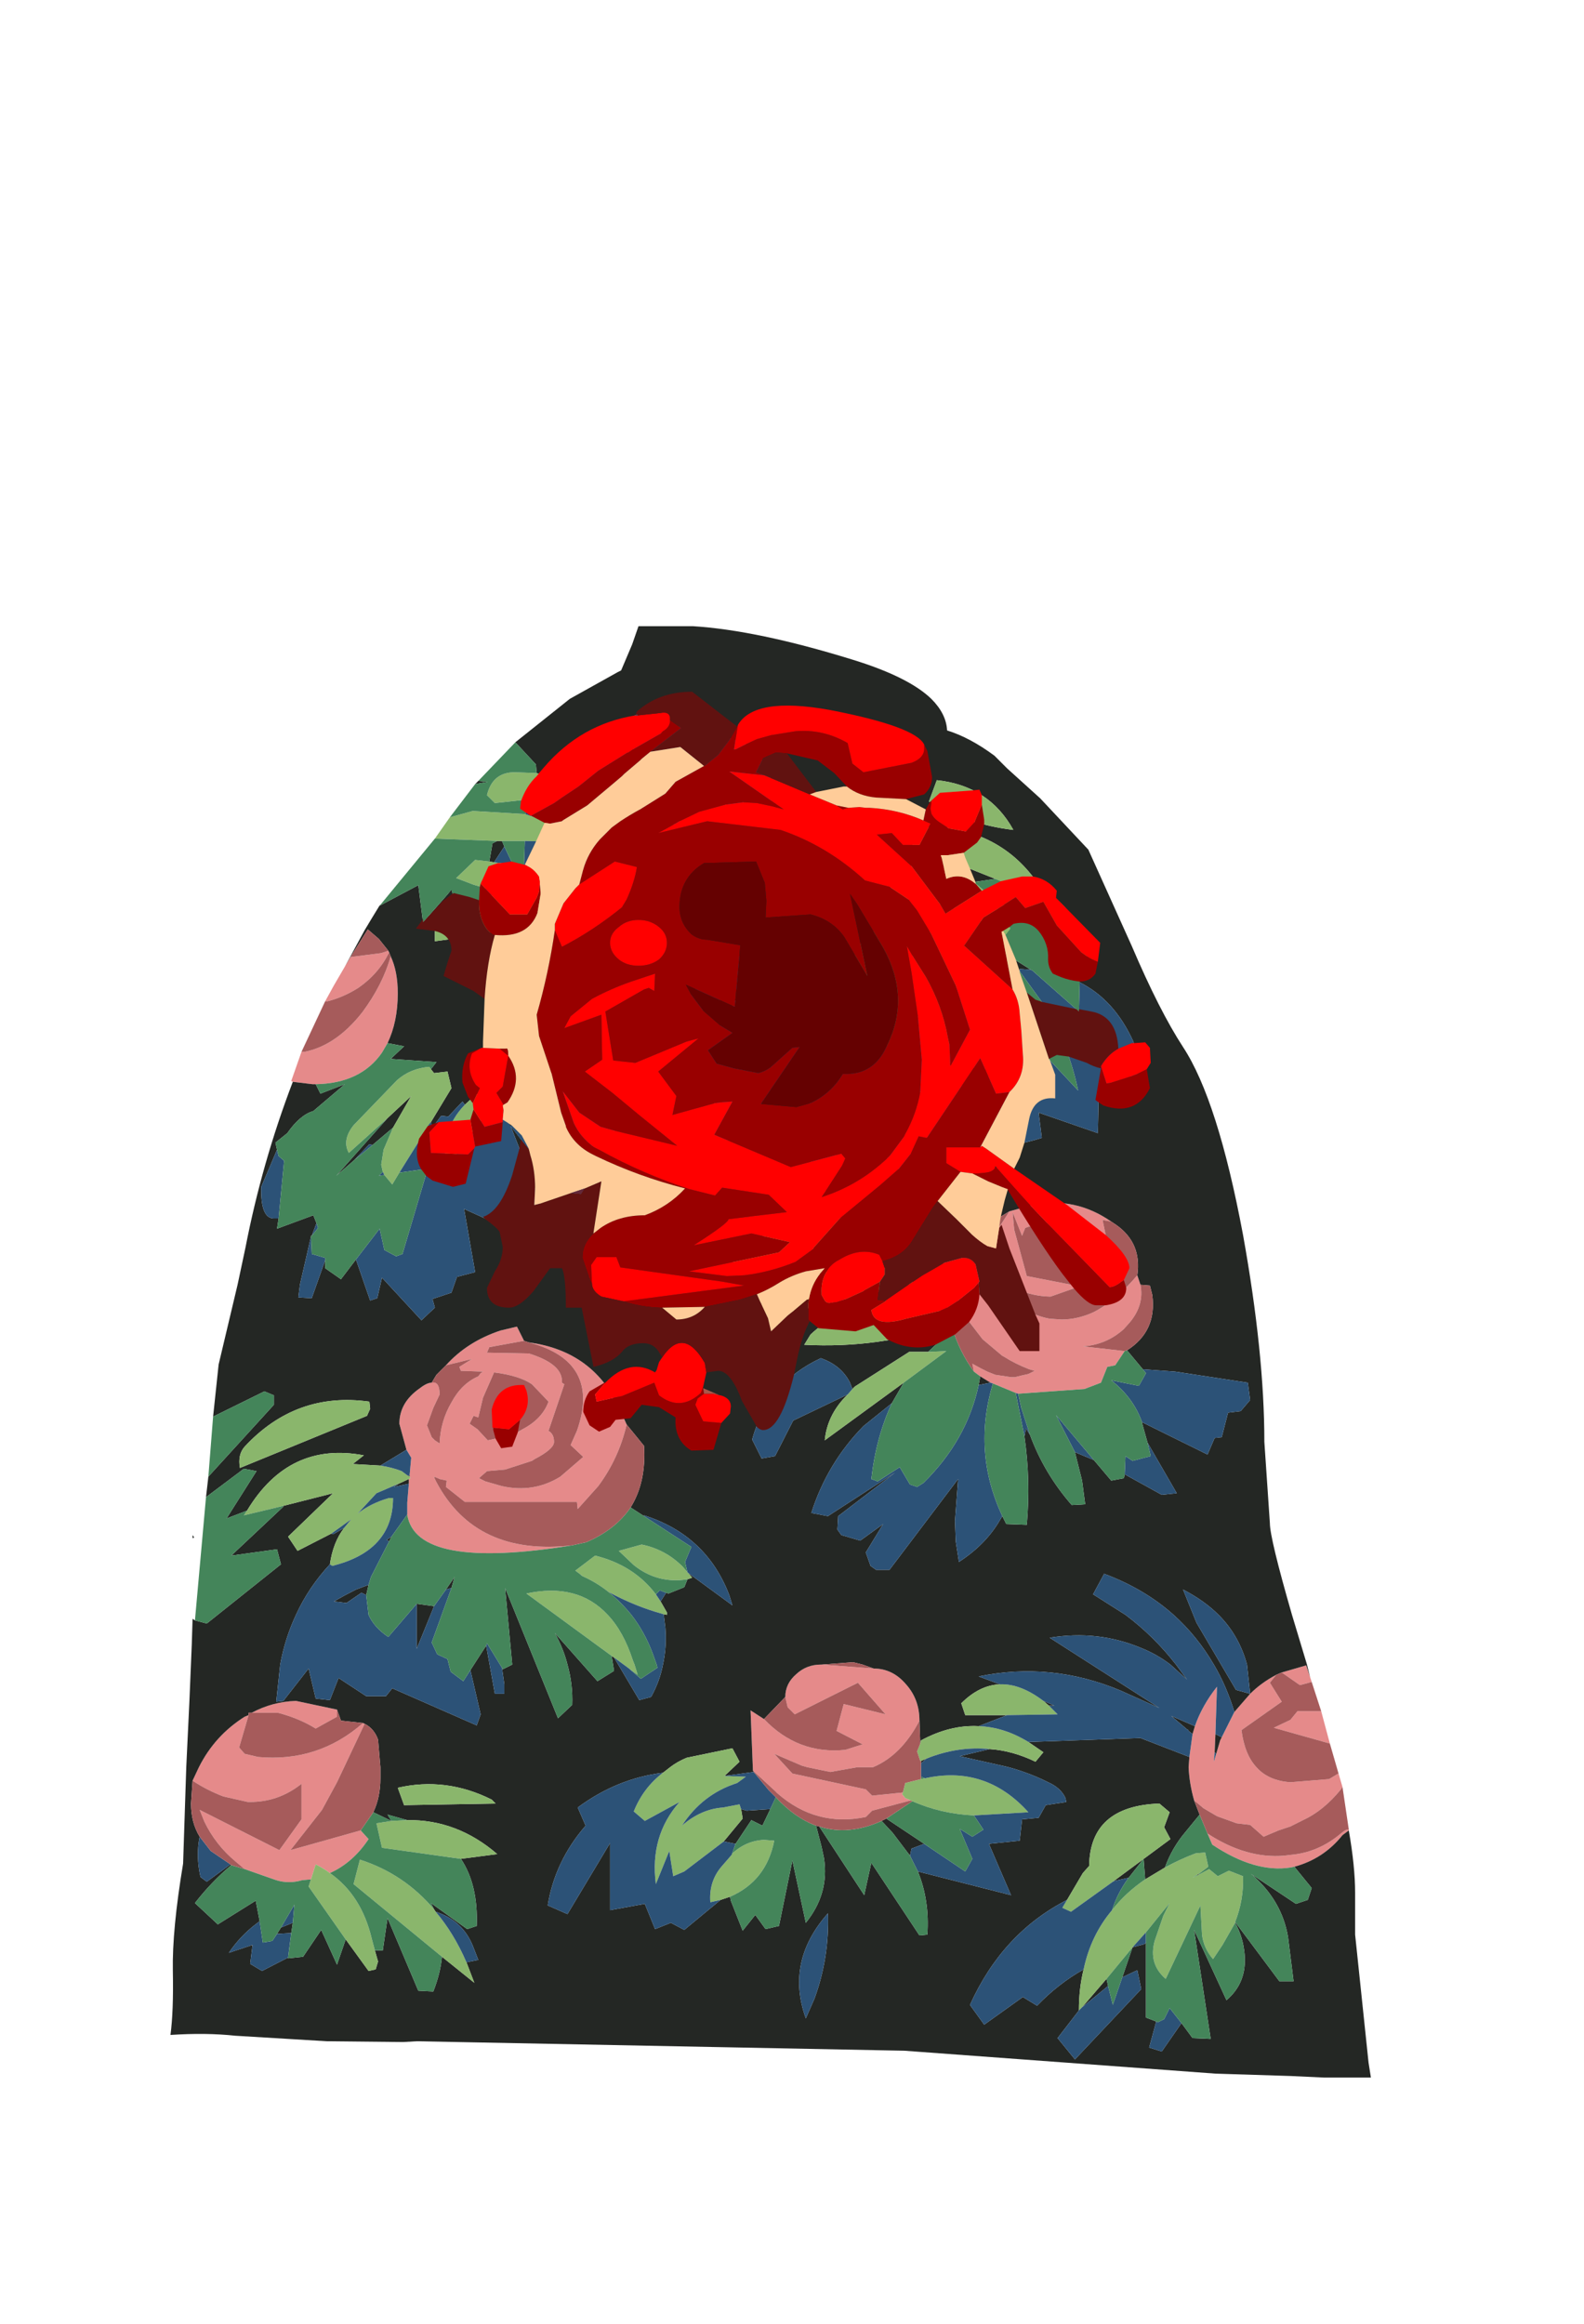 <?xml version="1.0" encoding="UTF-8" standalone="no"?>
<svg xmlns:ffdec="https://www.free-decompiler.com/flash" xmlns:xlink="http://www.w3.org/1999/xlink" ffdec:objectType="frame" height="147.15px" width="100.35px" xmlns="http://www.w3.org/2000/svg">
  <g transform="matrix(1.0, 0.0, 0.0, 1.0, 49.1, 86.8)">
    <use ffdec:characterId="1137" height="91.9" transform="matrix(1.0, 0.0, 0.0, 1.0, -38.3, -47.15)" width="76.05" xlink:href="#shape0"/>
    <use ffdec:characterId="1142" height="48.25" id="wound" transform="matrix(1.0, 0.0, 0.0, 1.0, -22.75, -43.0)" width="46.55" xlink:href="#sprite0"/>
    <use ffdec:characterId="1138" height="0.0" id="spineRef" transform="matrix(1.0, 0.0, 0.0, 1.0, 8.85, -47.9)" width="0.0" xlink:href="#sprite1"/>
  </g>
  <defs>
    <g id="shape0" transform="matrix(1.0, 0.0, 0.0, 1.0, 38.3, 47.15)">
      <path d="M33.9 19.4 L34.0 19.7 33.25 19.9 32.1 19.1 33.65 18.65 33.9 19.4 M34.6 21.55 L35.15 23.6 31.6 22.6 32.65 22.1 33.1 21.55 34.6 21.55 M35.7 25.5 L35.95 26.35 35.85 26.5 Q34.75 27.85 33.45 28.45 L32.65 28.85 31.9 29.1 30.95 29.5 30.1 28.75 29.25 28.65 28.0 28.2 27.15 27.7 26.55 27.2 Q26.25 26.15 26.2 25.1 L26.25 24.45 26.45 23.0 26.6 22.5 Q27.05 21.2 28.0 20.0 L27.9 23.0 27.85 24.15 27.8 24.75 27.95 24.25 28.2 23.4 28.3 23.2 29.1 21.6 30.1 20.45 Q30.8 19.75 31.75 19.25 L31.35 19.75 32.1 20.95 29.55 22.75 Q29.75 24.3 30.5 25.1 31.25 25.95 32.65 26.05 L35.1 25.85 35.6 25.55 35.7 25.5 M36.35 29.05 L36.35 29.1 35.95 29.4 Q34.75 30.9 32.9 31.4 L32.65 31.45 Q30.4 31.8 27.7 30.0 L27.4 29.3 Q29.85 30.9 32.25 30.7 L32.65 30.65 Q34.45 30.5 35.9 29.25 36.2 29.0 36.35 29.05 M-30.55 -18.3 L-30.65 -18.35 -30.0 -20.2 -29.8 -20.2 Q-27.8 -20.6 -26.15 -22.7 -24.85 -24.45 -24.35 -26.25 -23.9 -25.3 -23.9 -23.9 -23.9 -22.1 -24.55 -20.75 L-24.9 -20.15 Q-26.25 -18.2 -29.1 -18.15 L-29.3 -18.15 -30.55 -18.3 M-28.5 -23.4 L-27.95 -24.4 -27.25 -25.6 -26.9 -26.2 -24.95 -26.45 -24.5 -26.6 -24.45 -26.5 Q-25.1 -25.15 -26.4 -24.25 -27.35 -23.65 -28.35 -23.4 L-28.5 -23.4 M10.75 -5.25 L10.6 -7.7 11.3 -7.95 12.4 -6.3 14.85 -10.1 16.3 -10.5 Q19.0 -11.05 21.3 -9.45 L20.75 -9.55 21.25 -7.15 Q20.95 -8.05 20.15 -8.65 18.15 -9.9 15.85 -9.05 L15.65 -8.55 15.05 -10.05 15.15 -8.95 15.95 -6.0 19.3 -5.35 17.45 -4.7 Q15.2 -4.75 13.55 -6.45 L12.95 -6.45 14.05 -5.2 Q15.75 -3.6 17.4 -3.3 L18.15 -3.25 Q19.15 -3.25 20.15 -3.7 21.55 -4.4 22.95 -6.05 L23.15 -5.45 Q23.4 -4.2 22.5 -3.1 L22.1 -2.65 Q21.0 -1.65 19.5 -1.55 L22.15 -1.25 21.55 -0.35 21.05 -0.25 20.65 0.75 19.6 1.15 15.4 1.45 15.25 1.4 13.8 0.8 13.65 0.75 13.0 0.35 12.6 0.05 12.5 -0.45 13.05 -0.15 13.45 0.05 13.95 0.25 14.95 0.4 15.2 0.4 15.6 0.3 16.05 0.2 16.45 0.0 16.1 -0.1 Q15.2 -0.45 14.5 -0.9 L14.4 -0.95 13.15 -2.0 12.15 -3.3 Q11.45 -4.5 11.15 -6.05 L10.75 -5.25 M-21.75 0.75 Q-21.25 0.65 -21.25 1.5 L-21.65 2.35 -22.05 3.45 -21.75 4.2 -21.55 4.4 -21.25 4.6 Q-21.2 3.2 -20.5 2.0 -19.85 0.8 -18.8 0.35 L-18.65 0.15 -18.5 0.05 -19.9 0.0 -20.0 -0.25 -19.2 -0.75 -20.85 -0.35 Q-19.5 -1.85 -17.4 -2.55 L-16.35 -2.8 -15.9 -1.9 -18.1 -1.5 -18.25 -1.15 -15.6 -1.1 Q-13.5 -0.45 -13.5 0.65 L-13.5 0.75 -13.35 0.85 -14.35 3.8 Q-14.0 4.0 -14.0 4.5 -14.0 4.95 -15.25 5.6 L-15.4 5.7 -17.1 6.25 -18.25 6.35 -18.3 6.4 -18.65 6.7 -18.75 6.8 -18.35 7.0 -17.3 7.3 Q-15.3 7.75 -13.6 6.7 L-12.15 5.45 -12.95 4.7 -12.55 3.8 Q-11.0 -0.6 -15.6 -1.8 -11.45 -1.25 -9.8 2.5 L-9.4 3.4 Q-9.9 5.55 -11.2 7.3 L-12.5 8.75 -12.55 8.3 -19.65 8.3 -20.85 7.35 -20.8 6.95 -21.25 6.85 -21.35 6.8 -21.6 6.7 -21.55 6.85 -21.45 7.05 Q-18.95 11.75 -12.85 11.05 -22.75 12.65 -23.3 9.1 L-23.3 8.35 -23.2 7.15 -23.2 6.85 -23.1 6.8 -23.15 6.7 -23.15 6.6 -23.05 5.5 -23.2 5.25 -23.35 5.0 -23.8 3.35 Q-23.8 2.0 -22.5 1.1 -22.05 0.75 -21.75 0.75 M-18.8 2.95 L-19.1 2.85 -19.35 3.35 -18.85 3.7 -18.2 4.4 -16.6 4.05 -16.0 3.7 Q-14.75 3.05 -14.35 1.95 L-15.4 0.85 Q-16.2 0.3 -17.8 0.1 L-18.5 1.7 -18.8 2.95 M-1.4 25.3 L-1.55 21.5 -0.7 22.05 Q1.45 24.3 4.45 24.0 L5.55 23.65 3.9 22.8 4.35 21.1 7.0 21.75 5.25 19.75 1.25 21.75 0.8 21.3 0.65 20.65 Q0.65 19.8 1.35 19.2 2.0 18.6 2.9 18.6 L2.95 18.6 6.25 18.85 Q7.45 18.85 8.3 19.85 9.15 20.8 9.15 22.15 8.0 24.35 6.2 25.1 L5.2 25.1 3.5 25.4 2.05 25.1 1.7 25.0 -0.05 24.25 1.1 25.5 5.75 26.5 6.15 26.9 8.1 26.7 8.05 26.8 8.25 27.05 8.6 27.2 6.15 27.85 5.75 28.25 Q2.6 28.9 0.15 26.75 L0.0 26.6 -1.3 25.4 -1.4 25.3 M-33.15 21.65 Q-31.85 20.95 -30.35 20.9 L-27.75 21.45 -27.75 21.9 -29.1 22.65 Q-30.15 22.0 -31.5 21.65 L-33.15 21.65 M-26.1 22.3 L-26.0 22.35 -27.3 25.1 -27.75 26.05 -28.7 27.8 -30.7 30.35 -26.25 29.1 -25.75 29.65 Q-26.75 31.15 -28.2 31.8 -28.6 31.5 -29.1 31.25 L-29.4 32.2 -29.95 32.25 Q-30.8 32.5 -31.6 32.25 L-33.6 31.55 -34.2 31.05 Q-35.45 30.0 -36.15 28.55 L-36.45 27.8 -31.4 30.35 -30.0 28.4 -30.0 26.15 Q-31.45 27.3 -33.25 27.3 L-33.4 27.3 -34.95 26.95 Q-36.0 26.55 -36.9 25.95 L-36.5 25.1 Q-35.5 23.1 -33.6 21.9 L-33.35 21.8 -33.95 23.85 -33.6 24.25 -32.75 24.45 Q-28.95 24.8 -26.1 22.3" fill="#e58a8a" fill-rule="evenodd" stroke="none"/>
      <path d="M-16.45 -39.8 L-13.0 -42.55 -9.95 -44.25 -9.75 -44.35 -9.05 -46.0 -8.65 -47.15 -5.2 -47.15 Q-1.15 -46.9 4.85 -45.05 8.45 -43.95 9.9 -42.55 10.85 -41.6 10.9 -40.55 12.35 -40.1 13.9 -38.95 L14.7 -38.15 16.8 -36.25 19.85 -33.0 22.6 -26.9 Q24.35 -22.8 25.85 -20.5 28.05 -17.15 29.65 -8.6 31.0 -1.1 31.0 4.5 L31.35 9.65 Q31.35 10.6 32.75 15.45 L33.7 18.6 33.9 19.4 33.65 18.65 32.1 19.1 31.75 19.25 Q30.8 19.75 30.1 20.45 L29.9 18.6 Q29.4 16.75 28.1 15.45 27.2 14.55 25.85 13.85 L26.7 15.95 29.2 20.2 30.1 20.45 29.1 21.6 Q28.6 19.95 27.8 18.6 26.75 16.8 25.25 15.45 23.4 13.8 20.85 12.85 L20.15 14.15 22.2 15.45 Q24.0 16.8 25.4 18.6 L26.1 19.55 25.05 18.6 Q24.2 17.95 23.2 17.55 20.45 16.4 17.4 16.9 L24.35 21.35 21.9 20.25 Q17.5 18.4 12.9 19.35 L14.25 19.85 Q12.95 19.9 11.8 21.05 L12.05 21.8 14.7 21.8 12.9 22.5 Q11.1 22.4 9.25 23.4 L9.2 23.6 9.15 22.15 Q9.15 20.8 8.3 19.85 7.45 18.85 6.25 18.85 L5.55 18.6 4.95 18.45 2.95 18.6 2.9 18.6 Q2.0 18.6 1.35 19.2 0.65 19.8 0.65 20.65 L-0.7 22.05 -1.55 21.5 -1.4 25.3 -1.35 25.4 -3.2 25.65 -2.25 24.75 -2.7 23.9 -5.6 24.5 Q-6.2 24.75 -6.65 25.1 L-7.1 25.45 Q-10.0 25.8 -12.5 27.65 L-12.0 28.8 Q-13.95 31.05 -14.4 33.85 L-13.15 34.4 -10.45 29.9 -10.45 34.15 -8.25 33.75 -7.6 35.35 -6.6 34.95 -5.75 35.4 -3.45 33.5 -2.85 33.3 -2.8 33.55 -2.05 35.45 -1.25 34.45 -0.6 35.35 0.25 35.15 1.1 31.0 1.95 34.95 Q3.45 33.1 3.1 30.85 L2.95 30.15 2.6 28.8 2.8 28.85 5.65 33.2 6.1 31.15 9.15 35.75 9.65 35.7 Q9.8 33.55 9.05 31.7 L14.95 33.2 13.55 29.95 15.5 29.75 15.65 28.4 16.7 28.3 17.15 27.5 18.45 27.3 18.4 27.05 Q18.1 26.4 17.3 26.05 16.1 25.45 14.8 25.1 L14.6 25.05 11.7 24.4 13.6 23.95 Q15.05 24.05 16.5 24.75 L17.0 24.15 16.05 23.5 23.15 23.25 26.25 24.45 26.2 25.1 Q26.25 26.15 26.55 27.2 L26.9 28.1 26.0 29.2 Q25.15 30.2 24.7 31.45 L23.45 32.2 23.35 30.9 22.4 32.1 21.5 32.3 21.4 32.35 25.05 29.65 24.65 28.9 25.0 27.95 24.35 27.4 Q19.95 27.55 19.9 31.35 L19.5 31.8 18.5 33.5 Q14.4 35.6 12.35 40.15 L13.25 41.4 15.7 39.65 16.6 40.2 Q17.95 38.8 19.55 37.9 19.25 39.1 19.25 40.5 L17.9 42.25 19.0 43.6 23.2 39.15 22.95 37.95 22.0 38.4 22.65 36.5 23.4 36.3 23.5 36.2 23.5 40.95 24.15 41.2 23.7 42.85 24.5 43.1 25.75 41.3 26.45 42.25 27.6 42.3 26.55 35.4 28.6 39.85 Q29.9 38.75 29.75 36.95 29.65 35.85 29.15 34.95 L29.15 34.9 31.95 38.65 32.85 38.65 32.5 35.85 Q32.1 33.5 30.15 31.85 L33.0 33.75 33.75 33.5 34.0 32.75 32.9 31.4 Q34.75 30.9 35.95 29.4 L36.35 29.1 Q36.75 31.4 36.75 33.05 L36.75 35.7 37.6 43.8 37.75 44.75 34.8 44.75 32.65 44.65 27.9 44.5 8.2 43.05 -22.7 42.45 -23.55 42.5 -28.4 42.45 -34.2 42.1 Q-36.05 41.9 -38.3 42.05 -38.1 40.55 -38.15 38.0 -38.2 35.4 -37.5 31.2 L-37.3 25.1 -37.1 20.9 -36.95 17.3 -36.9 15.7 -36.75 15.8 -36.0 16.0 -31.3 12.25 -31.55 11.3 -34.45 11.7 -31.15 8.6 -31.15 8.55 -28.0 7.75 -30.85 10.5 -30.25 11.4 -28.1 10.3 -28.0 10.35 -27.3 9.95 Q-28.0 10.85 -28.2 12.25 -29.55 13.7 -30.35 15.45 -31.05 16.95 -31.35 18.6 L-31.6 20.95 -31.15 20.9 -29.55 18.85 -29.1 20.75 -28.2 20.85 -27.65 19.45 -25.9 20.6 -24.65 20.6 -24.25 20.1 -18.9 22.45 -18.65 21.75 -19.3 18.95 -18.3 17.4 -17.75 20.45 -17.15 20.45 -17.15 19.85 -17.3 18.8 -17.25 18.9 -16.65 18.6 -17.1 13.75 -13.75 22.0 -12.85 21.15 Q-12.8 19.85 -13.15 18.6 -13.4 17.6 -13.95 16.6 L-11.25 19.65 -10.2 19.0 -10.35 18.05 -10.2 18.15 -8.6 20.85 -7.85 20.65 Q-7.3 19.65 -7.1 18.6 -6.85 17.45 -6.95 16.25 L-7.05 15.45 -7.1 15.4 -6.85 15.45 -6.85 15.3 -7.25 14.6 -6.9 14.05 -6.75 14.1 -5.75 13.7 -5.55 13.2 -5.25 13.1 -5.5 12.8 -2.7 14.85 -2.9 14.2 Q-4.35 10.4 -8.3 9.15 L-8.3 9.2 -9.15 8.65 Q-8.15 7.05 -8.3 4.75 L-9.4 3.4 -9.8 2.5 Q-11.45 -1.25 -15.6 -1.8 L-15.9 -1.9 -16.35 -2.8 -17.4 -2.55 Q-19.5 -1.85 -20.85 -0.35 L-21.45 0.25 -21.75 0.75 Q-22.05 0.75 -22.5 1.1 -23.8 2.0 -23.8 3.35 L-23.35 5.0 -25.0 6.0 -26.75 5.9 -26.05 5.35 Q-30.8 4.45 -33.45 8.85 L-34.75 9.35 -32.85 6.35 -33.65 6.2 -36.05 8.0 -35.9 6.7 -31.75 2.15 -31.75 1.55 -32.35 1.3 -35.6 2.9 -35.25 -0.4 -34.05 -5.45 -33.55 -7.8 Q-32.5 -13.2 -30.55 -18.3 L-29.3 -18.15 -29.1 -18.15 -28.8 -17.55 -27.25 -18.15 -29.25 -16.45 Q-30.1 -16.2 -30.9 -15.05 L-31.65 -14.45 -31.55 -14.0 -32.55 -11.65 Q-32.6 -9.65 -31.75 -9.65 L-31.45 -9.65 -31.55 -9.0 -29.25 -9.85 -29.05 -9.35 -29.35 -8.55 -29.4 -8.55 -29.4 -8.5 -30.1 -5.45 -30.2 -4.65 -29.35 -4.6 -28.5 -7.0 -28.5 -6.5 -27.5 -5.8 -26.55 -7.05 -25.65 -4.45 -25.2 -4.6 -24.9 -5.9 -22.4 -3.2 -21.55 -4.0 -21.7 -4.55 -20.5 -4.95 -20.15 -5.95 -19.0 -6.25 -19.7 -10.25 -17.6 -9.3 -16.9 -10.05 -14.7 -9.0 -14.3 -9.25 -16.75 -15.5 -13.55 -11.35 -12.3 -11.2 -11.9 -11.9 -16.1 -17.85 -16.75 -15.5 -18.45 -18.4 -18.8 -17.55 Q-18.95 -17.5 -19.05 -17.4 L-19.65 -16.85 -19.8 -17.05 -20.7 -16.1 -21.15 -16.15 -21.7 -15.4 -21.8 -15.75 -20.5 -17.9 -20.75 -18.95 -21.6 -18.85 -21.8 -19.1 -21.45 -19.55 -24.35 -19.75 -23.5 -20.55 -24.55 -20.75 Q-23.9 -22.1 -23.9 -23.9 -23.9 -25.3 -24.35 -26.25 L-24.45 -26.5 -24.5 -26.6 -25.1 -27.35 -25.8 -27.95 -26.9 -26.2 -27.25 -25.6 -26.0 -27.9 -25.55 -28.65 -25.0 -29.55 -24.65 -30.1 -25.0 -29.55 -25.05 -29.45 -22.6 -30.75 -22.3 -28.4 -20.5 -30.45 -20.1 -29.05 -21.55 -27.9 -21.55 -27.2 -20.45 -27.35 -19.7 -27.4 -19.2 -25.45 -18.85 -27.55 Q-16.55 -28.05 -14.7 -29.25 L-14.55 -30.05 -15.25 -30.6 -14.05 -31.8 -14.85 -31.85 -14.05 -32.5 -11.9 -31.65 -11.15 -32.05 -11.1 -32.9 -10.15 -33.25 -9.9 -33.8 -11.25 -35.6 -10.05 -36.75 -9.15 -36.0 Q-7.85 -34.95 -6.2 -34.55 L-5.75 -35.35 -6.0 -36.2 -5.15 -35.5 -4.25 -35.75 -4.0 -36.65 -2.5 -35.25 -1.8 -36.35 -1.05 -35.95 -0.25 -36.05 Q0.0 -37.45 -0.85 -38.7 -1.65 -39.8 -2.95 -40.05 L-3.6 -39.75 -6.0 -40.9 -6.65 -40.3 -8.1 -40.5 -8.75 -41.55 Q-12.1 -40.15 -14.5 -37.65 L-15.1 -37.85 -15.15 -38.4 -16.45 -39.8 M-19.0 -37.15 L-18.8 -37.35 -18.2 -37.3 -19.0 -37.15 M16.85 -30.55 Q14.55 -34.2 9.95 -34.5 L8.9 -34.1 8.7 -33.25 13.95 -31.15 12.6 -30.95 Q10.45 -32.6 7.45 -31.7 L7.15 -30.8 8.0 -29.9 9.4 -29.75 9.25 -29.0 11.25 -24.8 10.9 -24.9 Q10.4 -26.65 9.25 -28.15 L8.6 -28.9 7.75 -29.65 9.8 -22.55 8.9 -22.4 Q8.6 -25.65 6.3 -28.5 L6.15 -26.5 5.5 -27.15 Q4.7 -25.85 4.2 -24.45 3.65 -23.05 3.95 -21.7 L-0.7 -21.05 3.1 -24.0 1.75 -24.75 1.5 -25.35 1.0 -25.7 0.9 -27.1 -2.15 -26.3 -3.05 -25.9 Q-4.85 -24.9 -5.75 -23.05 L-4.9 -22.6 -1.85 -24.55 -5.2 -18.85 -4.4 -18.25 -3.4 -19.0 -4.75 -12.55 -4.25 -12.75 Q-1.6 -17.35 3.35 -19.65 L2.9 -18.75 Q1.0 -15.0 3.15 -11.3 L4.1 -14.4 4.7 -14.9 5.1 -17.2 6.25 -14.8 Q7.2 -12.75 9.3 -12.05 L6.35 -19.05 7.3 -19.9 7.75 -18.3 8.4 -18.65 10.05 -16.6 9.3 -15.75 9.35 -14.9 Q13.2 -13.55 16.9 -14.75 L16.7 -16.35 20.45 -15.05 20.5 -17.25 21.15 -17.5 21.45 -18.95 22.95 -18.55 22.95 -19.35 22.9 -20.15 22.7 -20.85 Q21.5 -23.5 19.3 -24.6 L19.3 -26.05 19.75 -26.25 Q19.65 -27.95 18.5 -29.2 17.75 -30.05 16.85 -30.55 M13.9 -29.65 L13.3 -30.35 14.65 -29.5 13.9 -29.65 M16.2 -25.4 L15.5 -25.45 15.5 -25.3 13.5 -27.1 16.2 -25.4 M14.05 -18.9 L13.3 -18.55 13.05 -17.5 12.25 -17.35 11.0 -19.5 14.0 -19.0 14.05 -18.9 M15.1 -34.25 Q13.55 -37.05 10.25 -37.4 L9.75 -36.05 Q12.15 -34.6 15.1 -34.25 M4.15 -21.7 L5.15 -23.4 5.1 -21.85 4.15 -21.7 M11.0 -3.55 L9.7 -4.15 Q5.45 -5.25 2.25 -2.3 L1.85 -1.65 Q6.55 -1.4 11.0 -2.9 L11.1 -3.2 11.25 -2.65 9.7 -1.2 8.5 -1.2 5.05 1.0 4.9 1.15 4.75 0.75 Q4.2 -0.35 2.9 -0.8 -0.45 0.75 -1.45 4.35 L-0.85 5.55 0.0 5.4 1.15 3.15 4.6 1.5 4.45 1.65 Q3.3 2.85 3.15 4.4 L8.15 0.75 7.4 2.05 5.6 3.5 Q3.3 5.85 2.3 9.0 L3.35 9.2 7.6 6.45 4.0 9.2 3.95 10.05 4.2 10.4 5.4 10.75 6.85 9.7 5.75 11.5 6.05 12.35 6.4 12.6 7.25 12.6 11.6 6.85 11.4 9.5 11.45 10.8 11.65 12.1 Q13.35 11.0 14.25 9.45 L14.4 9.2 14.65 9.7 15.95 9.75 Q16.2 6.9 15.8 4.15 L15.9 3.65 16.15 4.05 Q17.05 6.5 18.8 8.5 L19.65 8.45 19.45 6.95 19.0 5.15 20.2 5.65 21.3 6.95 22.1 6.8 22.15 6.55 24.5 7.85 25.45 7.75 23.6 4.55 23.25 3.3 23.25 3.25 27.4 5.3 27.85 4.25 28.3 4.2 28.7 2.65 29.5 2.55 30.1 1.85 29.95 0.75 25.35 0.05 23.3 -0.1 22.3 -1.3 Q24.2 -2.5 23.9 -4.8 L23.75 -5.4 23.15 -5.45 22.95 -6.05 Q23.25 -8.1 21.6 -9.25 L21.3 -9.45 Q19.0 -11.05 16.3 -10.5 L14.85 -10.1 11.3 -7.95 10.6 -7.7 10.75 -5.25 10.9 -4.05 11.0 -3.55 M1.4 -5.55 L0.35 -5.1 -0.55 -4.5 -1.1 -3.95 -1.2 -3.2 8.8 -5.55 8.0 -6.55 3.45 -6.35 1.4 -5.55 M5.2 -8.75 L5.2 -9.2 Q4.55 -9.85 3.8 -9.6 -0.2 -9.6 -2.8 -7.05 L-2.25 -6.3 5.05 -8.55 5.2 -8.75 M13.0 0.35 L13.65 0.75 12.9 0.9 13.0 0.35 M-8.95 -39.8 L-9.0 -39.25 -7.8 -38.15 -9.55 -39.3 -8.95 -39.8 M-18.1 -32.25 L-17.9 -33.4 -17.6 -33.55 -17.3 -33.55 -17.15 -33.2 -17.8 -32.2 -18.1 -32.25 M-18.45 -29.95 L-18.4 -30.35 -18.2 -30.05 -18.45 -29.95 M-24.55 -16.0 L-23.05 -17.4 -24.2 -15.4 -25.5 -14.3 -25.7 -14.35 -26.65 -13.35 -27.8 -12.35 -24.55 -16.0 M-13.25 -18.75 L-14.05 -19.05 -14.65 -17.7 -13.8 -16.2 -13.25 -15.45 Q-12.3 -14.4 -10.9 -14.0 L-10.4 -14.0 -10.05 -14.25 Q-10.1 -15.6 -10.8 -16.6 -11.7 -18.05 -13.25 -18.75 M-23.15 6.6 L-23.15 6.7 -23.25 6.65 -23.15 6.6 M-23.2 6.85 L-23.2 7.15 -24.15 7.35 -23.85 7.15 -23.2 6.85 M-12.2 13.0 L-12.35 12.9 -12.25 12.95 -12.2 13.0 M-20.5 13.75 L-20.85 13.85 -20.3 13.05 -20.5 13.75 M-21.6 14.9 L-22.7 17.6 -22.7 14.75 -21.6 14.9 M-25.9 14.2 L-26.2 14.05 -27.15 14.7 -27.95 14.6 Q-27.25 14.2 -26.55 13.85 L-25.75 13.55 -25.9 14.2 M-24.45 10.8 L-24.6 10.7 -24.3 10.5 -24.45 10.8 M-25.85 2.85 L-25.65 2.4 -25.7 1.95 Q-30.35 1.3 -33.6 4.8 -34.05 5.3 -33.9 6.15 L-25.85 2.85 M-36.9 10.4 L-36.8 10.55 -36.9 10.6 -36.9 10.4 M-33.15 21.65 L-33.35 21.65 -33.35 21.8 -33.6 21.9 Q-35.5 23.1 -36.5 25.1 L-36.9 25.95 -37.0 27.4 Q-37.0 28.6 -36.45 29.5 -36.7 30.7 -36.4 32.05 L-36.0 32.35 -34.5 31.25 -34.45 31.3 Q-35.7 32.35 -36.75 33.7 L-35.3 35.05 -32.9 33.55 -32.65 34.85 -32.85 35.0 Q-33.9 35.8 -34.6 36.85 L-33.1 36.35 -33.25 37.55 -32.5 38.0 -30.85 37.15 -30.85 37.2 -29.9 37.1 -28.75 35.4 -27.75 37.6 -27.2 36.0 -25.75 38.0 -25.3 37.9 -25.15 37.4 -25.35 36.7 -24.85 36.7 -24.55 34.65 -22.6 39.25 -21.65 39.3 Q-21.2 38.15 -21.1 37.1 L-19.05 38.75 -19.55 37.45 -18.8 37.3 -19.15 36.4 Q-19.8 34.8 -21.5 34.25 L-21.6 34.1 -21.8 33.7 -19.5 35.35 -18.9 35.15 Q-18.8 32.55 -19.9 30.9 L-17.6 30.6 Q-20.15 28.4 -23.3 28.45 L-24.55 28.1 -24.3 28.5 -25.45 27.95 Q-25.0 27.0 -25.0 25.8 L-25.0 25.1 -25.15 23.35 Q-25.4 22.65 -26.0 22.35 L-26.1 22.3 -27.5 22.15 -27.75 21.45 -30.35 20.9 Q-31.85 20.95 -33.15 21.65 M-23.9 26.4 L-23.5 27.5 -17.7 27.4 -17.95 27.15 Q-20.85 25.7 -23.9 26.4 M-31.3 35.25 L-30.55 34.95 -30.65 35.6 -31.55 35.65 -31.3 35.25 M-2.15 27.75 L-1.8 27.85 -0.3 27.75 -0.8 28.8 -1.5 28.45 -2.5 29.95 -3.25 29.8 -2.05 28.35 -2.15 27.75 M6.75 28.5 L7.05 28.35 9.45 29.95 8.65 30.25 8.55 30.7 7.45 29.25 6.75 28.5 M17.0 20.9 L17.7 21.2 17.35 21.2 17.0 20.9 M26.45 23.0 L26.2 22.8 26.2 22.75 26.1 22.7 25.1 21.85 26.6 22.5 26.45 23.0 M27.9 23.0 L28.3 23.2 28.2 23.4 27.95 24.25 27.85 24.15 27.9 23.0 M9.25 24.7 L9.6 24.55 9.25 24.85 9.25 24.7 M1.95 41.0 L2.5 39.75 Q3.45 37.15 3.35 34.35 0.65 37.4 1.95 41.0 M19.45 40.3 L21.0 38.5 21.1 38.95 19.45 40.3 M26.85 31.9 L26.75 31.95 26.75 31.9 26.85 31.85 26.85 31.9" fill="#242724" fill-rule="evenodd" stroke="none"/>
      <path d="M-21.55 -33.7 L-20.6 -35.05 -19.15 -35.45 -15.8 -35.25 -14.5 -34.8 -13.85 -34.25 -14.05 -33.5 -15.85 -33.55 -17.3 -33.55 -17.6 -33.55 -21.55 -33.7 M-15.1 -37.85 L-14.5 -37.65 -14.0 -37.25 Q-14.5 -36.7 -15.05 -36.35 L-15.45 -36.2 -17.75 -35.95 -18.25 -36.45 Q-17.9 -37.9 -16.5 -37.9 L-15.1 -37.85 M-14.85 -31.85 L-14.05 -31.8 -15.25 -30.6 -14.55 -30.05 -14.7 -29.25 Q-16.55 -28.05 -18.85 -27.55 L-19.7 -27.4 -20.45 -27.35 -21.55 -27.2 -21.55 -27.9 -20.1 -29.05 -19.3 -29.55 -19.15 -29.6 -18.45 -29.95 -18.2 -30.05 -17.6 -30.25 -18.35 -30.55 -19.15 -30.8 -20.2 -31.2 -19.0 -32.35 -18.1 -32.25 -17.8 -32.2 -16.6 -32.05 -16.0 -32.0 -14.85 -31.85 M13.95 -31.15 L8.7 -33.25 8.9 -34.1 9.95 -34.5 Q14.55 -34.2 16.85 -30.55 L17.05 -30.2 17.15 -30.05 16.95 -29.95 13.95 -31.15 M9.4 -29.75 L8.0 -29.9 7.15 -30.8 7.45 -31.7 Q10.45 -32.6 12.6 -30.95 L13.3 -30.35 13.9 -29.65 14.9 -28.0 14.5 -27.5 Q12.2 -29.35 9.4 -29.75 M15.1 -34.25 Q12.15 -34.6 9.75 -36.05 L10.25 -37.4 Q13.55 -37.05 15.1 -34.25 M5.2 -8.75 L5.05 -8.55 -2.25 -6.3 -2.8 -7.05 Q-0.2 -9.6 3.8 -9.6 4.55 -9.85 5.2 -9.2 L5.2 -8.75 M1.4 -5.55 L3.45 -6.35 8.0 -6.55 8.8 -5.55 -1.2 -3.2 -1.1 -3.95 -0.55 -4.5 0.35 -5.1 1.4 -5.55 M11.1 -3.2 L11.0 -2.9 Q6.55 -1.4 1.85 -1.65 L2.25 -2.3 Q5.45 -5.25 9.7 -4.15 L11.0 -3.55 11.15 -3.5 11.1 -3.2 M8.15 0.75 L3.15 4.4 Q3.3 2.85 4.45 1.65 L4.6 1.5 4.9 1.15 5.05 1.0 8.5 -1.2 9.7 -1.2 10.85 -1.25 8.15 0.75 M-21.8 -19.1 L-21.6 -18.85 -20.75 -18.95 -20.5 -17.9 -21.8 -15.75 -23.8 -12.55 -24.25 -11.8 -24.75 -12.4 -24.85 -12.6 -24.95 -13.05 -24.8 -14.0 -24.2 -15.4 -23.05 -17.4 -24.55 -16.0 -27.0 -13.8 Q-27.45 -14.6 -26.7 -15.55 L-23.95 -18.4 Q-23.1 -19.15 -21.9 -19.25 L-21.8 -19.1 M-19.65 -16.85 L-19.05 -17.4 Q-18.95 -17.5 -18.8 -17.55 L-18.4 -17.7 -18.25 -17.55 -18.65 -15.85 -20.8 -12.85 Q-21.25 -15.2 -19.65 -16.85 M-23.15 6.7 L-23.1 6.8 -23.2 6.85 -23.85 7.15 -25.25 7.75 -26.45 9.05 Q-25.65 8.4 -24.45 8.05 L-24.2 8.05 Q-24.2 11.4 -28.05 12.35 L-28.2 12.25 Q-28.0 10.85 -27.3 9.95 L-26.85 9.4 -28.1 10.3 -30.25 11.4 -30.85 10.5 -28.0 7.75 -31.15 8.55 -33.65 9.15 -33.45 8.85 Q-30.8 4.45 -26.05 5.35 L-26.75 5.9 -25.0 6.0 Q-24.3 6.1 -23.65 6.35 L-23.25 6.65 -23.15 6.7 M-5.5 12.8 L-5.25 13.1 -5.55 13.2 Q-7.45 13.5 -8.95 12.3 L-9.9 11.4 -8.45 11.0 Q-6.95 11.3 -5.85 12.4 L-5.55 12.75 -5.5 12.8 M-7.25 14.6 L-6.85 15.3 -6.85 15.45 -7.1 15.4 Q-8.9 14.9 -10.55 14.0 -11.3 13.4 -12.2 13.0 L-12.25 12.95 -12.65 12.65 -11.4 11.7 Q-8.95 12.3 -7.55 14.15 L-7.25 14.6 M-10.2 18.15 L-10.35 18.05 -15.75 14.1 Q-12.5 13.4 -10.6 15.45 -9.6 16.5 -9.0 18.35 L-8.9 18.6 -8.7 19.25 -9.25 18.85 -10.2 18.15 M8.6 27.2 L8.25 27.05 8.05 26.8 8.1 26.7 8.25 26.1 9.25 25.85 9.5 25.8 Q13.35 24.95 16.05 27.95 L12.6 28.15 Q10.5 28.05 8.7 27.25 L8.6 27.2 M-7.1 25.45 L-6.65 25.1 Q-6.2 24.75 -5.6 24.5 L-2.7 23.9 -2.25 24.75 -3.2 25.65 -3.25 25.65 -1.85 25.7 -2.4 26.1 Q-4.6 26.8 -5.9 28.8 -4.7 27.75 -3.3 27.65 L-2.25 27.45 -2.15 27.75 -2.05 28.35 -3.25 29.8 -5.75 31.7 -6.45 32.0 -6.7 30.4 -7.55 32.5 Q-7.95 29.45 -6.05 27.3 L-8.25 28.5 -8.95 27.9 Q-8.35 26.4 -7.1 25.45 M-25.85 2.85 L-33.9 6.15 Q-34.05 5.3 -33.6 4.8 -30.35 1.3 -25.7 1.95 L-25.65 2.4 -25.85 2.85 M-23.3 28.45 Q-20.15 28.4 -17.6 30.6 L-19.9 30.9 -24.9 30.2 -25.25 28.65 -24.3 28.5 -23.3 28.45 M-21.6 34.1 L-21.5 34.25 Q-20.35 35.6 -19.55 37.45 L-19.05 38.75 -21.1 37.1 -26.7 32.5 -26.3 30.95 Q-23.5 31.85 -21.6 34.1 M-25.35 36.7 L-25.15 37.4 -25.3 37.9 -25.75 38.0 -27.2 36.0 -29.55 32.65 -29.4 32.2 -29.1 31.25 Q-28.6 31.5 -28.2 31.8 -26.2 33.2 -25.55 35.95 L-25.35 36.7 M-23.9 26.4 Q-20.85 25.7 -17.95 27.15 L-17.7 27.4 -23.5 27.5 -23.9 26.4 M-2.75 30.65 L-2.75 30.6 Q-1.85 29.75 -0.7 29.7 L-0.05 29.75 Q-0.55 32.3 -2.85 33.3 L-3.45 33.5 -4.1 33.65 Q-4.2 32.35 -3.4 31.4 L-2.75 30.65 M14.25 19.85 Q15.55 19.8 17.0 20.9 L17.35 21.2 17.9 21.75 14.7 21.8 12.05 21.8 11.8 21.05 Q12.95 19.9 14.25 19.85 M12.9 22.5 Q14.5 22.55 16.05 23.5 L17.0 24.15 16.5 24.75 Q15.05 24.05 13.6 23.95 11.6 23.75 9.6 24.55 L9.25 24.7 9.2 24.7 9.0 24.1 9.2 23.6 9.25 23.4 Q11.1 22.4 12.9 22.5 M21.4 32.35 L18.75 34.25 18.2 34.0 18.5 33.5 19.5 31.8 19.9 31.35 Q19.95 27.55 24.35 27.4 L25.0 27.95 24.65 28.9 25.05 29.65 21.4 32.35 M19.55 37.9 Q20.0 35.75 21.35 34.15 22.2 33.05 23.45 32.2 L24.7 31.45 Q25.6 30.95 26.65 30.55 L27.25 30.5 27.45 31.4 26.85 31.85 26.75 31.9 26.45 32.1 26.75 31.95 26.85 31.9 27.5 31.55 28.05 32.0 28.75 31.65 29.65 32.0 Q29.7 33.5 29.15 34.9 L29.15 34.95 28.35 36.35 27.75 37.25 Q27.15 36.55 27.05 35.7 L26.95 33.85 24.75 38.5 Q23.65 37.55 24.05 36.1 L24.6 34.5 25.0 33.7 23.5 35.55 22.65 36.5 21.0 38.5 19.45 40.3 19.25 40.5 Q19.25 39.1 19.55 37.9" fill="#8ab66c" fill-rule="evenodd" stroke="none"/>
      <path d="M-14.5 -37.65 Q-12.1 -40.15 -8.75 -41.55 L-8.1 -40.5 -6.65 -40.3 -6.0 -40.9 -3.6 -39.75 -2.95 -40.05 Q-1.65 -39.8 -0.85 -38.7 0.0 -37.45 -0.25 -36.05 L-1.05 -35.95 -1.8 -36.35 -2.5 -35.25 -4.0 -36.65 -4.25 -35.75 -5.15 -35.5 -6.0 -36.2 -5.75 -35.35 -6.2 -34.55 Q-7.85 -34.95 -9.15 -36.0 L-10.05 -36.75 -11.25 -35.6 -9.9 -33.8 -10.15 -33.25 -11.1 -32.9 -11.15 -32.05 -11.9 -31.65 -14.05 -32.5 -14.85 -31.85 -16.0 -32.0 -15.9 -32.05 -15.85 -33.55 -14.05 -33.5 -13.85 -34.25 -14.5 -34.8 -15.8 -35.25 -15.8 -35.65 -15.05 -36.35 Q-14.5 -36.7 -14.0 -37.25 L-14.5 -37.65 M19.3 -24.6 Q21.5 -23.5 22.7 -20.85 L22.9 -20.15 22.95 -19.35 22.95 -18.55 21.45 -18.95 21.15 -17.5 20.5 -17.25 20.45 -15.05 16.7 -16.35 16.9 -14.75 Q13.2 -13.55 9.35 -14.9 L9.3 -15.75 10.05 -16.6 8.4 -18.65 8.6 -18.75 Q9.05 -20.65 8.9 -22.4 L9.8 -22.55 10.5 -20.15 11.15 -20.8 Q11.45 -23.0 10.9 -24.9 L11.25 -24.8 14.0 -19.0 11.0 -19.5 12.25 -17.35 13.05 -17.5 13.3 -18.55 14.05 -18.9 14.45 -18.0 14.95 -18.55 14.9 -19.75 14.7 -21.5 14.5 -22.25 14.15 -23.15 19.2 -17.75 Q18.65 -20.45 17.2 -22.95 L15.5 -25.3 15.5 -25.45 16.2 -25.4 16.3 -25.35 19.25 -22.75 19.3 -24.6 M7.3 -19.9 L6.35 -19.05 9.3 -12.05 Q7.2 -12.75 6.25 -14.8 L5.1 -17.2 4.7 -14.9 4.1 -14.4 3.15 -11.3 Q1.0 -15.0 2.9 -18.75 L3.35 -19.65 Q-1.6 -17.35 -4.25 -12.75 L-4.75 -12.55 -3.4 -19.0 -4.4 -18.25 -5.2 -18.85 -1.85 -24.55 -4.9 -22.6 -5.75 -23.05 Q-4.85 -24.9 -3.05 -25.9 L-2.15 -26.3 0.9 -27.1 1.0 -25.7 1.5 -25.35 1.75 -24.75 3.1 -24.0 -0.7 -21.05 3.95 -21.7 4.0 -21.5 4.15 -21.7 5.1 -21.85 5.05 -20.8 5.75 -20.25 6.9 -21.3 7.3 -19.9 M23.3 -0.1 L25.35 0.05 29.95 0.75 30.1 1.85 29.5 2.55 28.7 2.65 28.3 4.2 27.85 4.25 27.4 5.3 23.25 3.25 Q22.7 1.7 21.3 0.6 L23.05 0.95 23.5 0.15 23.3 -0.1 M23.6 4.55 L25.45 7.75 24.5 7.85 22.15 6.55 22.2 5.4 22.65 5.7 23.8 5.4 23.6 4.55 M20.2 5.65 L19.0 5.15 17.8 2.8 20.2 5.65 M16.15 4.05 L15.9 3.65 15.8 4.15 15.25 1.4 15.4 1.45 15.6 2.35 16.15 4.05 M14.4 9.2 L14.25 9.45 Q13.35 11.0 11.65 12.1 L11.45 10.8 11.4 9.5 11.6 6.85 7.25 12.6 6.4 12.6 6.05 12.35 5.75 11.5 6.85 9.7 5.4 10.75 4.2 10.4 3.95 10.05 4.0 9.2 7.6 6.45 3.35 9.2 2.3 9.0 Q3.3 5.85 5.6 3.5 L7.4 2.05 Q6.4 4.2 6.1 6.85 L6.5 7.0 7.9 6.1 8.55 7.2 9.0 7.35 9.4 7.1 Q12.15 4.4 12.9 0.9 L13.65 0.75 13.8 0.8 Q12.5 5.15 14.4 9.2 M4.6 1.5 L1.15 3.15 0.0 5.4 -0.85 5.55 -1.45 4.35 Q-0.45 0.75 2.9 -0.8 4.2 -0.35 4.75 0.75 L4.9 1.15 4.6 1.5 M-8.95 -39.8 L-9.55 -39.3 -7.8 -38.15 -9.0 -39.25 -8.95 -39.8 M-17.8 -32.2 L-17.15 -33.2 -16.6 -32.05 -17.8 -32.2 M-18.4 -30.35 L-18.35 -30.55 -17.6 -30.25 -18.2 -30.05 -18.4 -30.35 M-21.8 -15.75 L-21.7 -15.4 -21.15 -16.15 -20.7 -16.1 -19.8 -17.05 -19.65 -16.85 Q-21.25 -15.2 -20.8 -12.85 L-18.65 -15.85 -18.25 -17.55 -18.4 -17.7 -18.8 -17.55 -18.45 -18.4 -16.75 -15.5 -16.1 -17.85 -11.9 -11.9 -12.3 -11.2 -13.55 -11.35 -16.75 -15.5 -14.3 -9.25 -14.7 -9.0 -16.9 -10.05 -17.6 -9.3 -19.7 -10.25 -19.0 -6.25 -20.15 -5.95 -20.5 -4.95 -21.7 -4.55 -21.55 -4.0 -22.4 -3.2 -24.9 -5.9 -25.2 -4.6 -25.65 -4.45 -26.55 -7.05 -25.05 -9.0 -24.75 -7.65 -24.0 -7.25 -23.6 -7.4 -22.0 -12.8 -23.8 -12.55 -21.8 -15.75 M-28.5 -7.0 L-29.35 -4.6 -30.2 -4.65 -30.1 -5.45 -29.4 -8.5 -29.35 -7.4 -28.5 -7.15 -28.5 -7.0 M-29.35 -8.55 L-29.05 -9.35 -28.95 -9.05 -29.35 -8.55 M-31.45 -9.65 L-31.75 -9.65 Q-32.6 -9.65 -32.55 -11.65 L-31.55 -14.0 -31.45 -13.6 -31.1 -13.3 -31.45 -9.65 M-24.85 -12.6 L-24.75 -12.4 -25.1 -12.35 -24.85 -12.6 M-25.5 -14.3 L-26.65 -13.35 -25.7 -14.35 -25.5 -14.3 M-13.25 -18.75 Q-11.7 -18.05 -10.8 -16.6 -10.1 -15.6 -10.05 -14.25 L-10.4 -14.0 -10.9 -14.0 Q-12.3 -14.4 -13.25 -15.45 L-13.8 -16.2 -14.65 -17.7 -14.05 -19.05 -13.25 -18.75 M-23.35 5.0 L-23.2 5.25 -23.05 5.5 -23.15 6.6 -23.25 6.65 -23.65 6.35 Q-24.3 6.1 -25.0 6.0 L-23.35 5.0 M-23.2 7.15 L-23.3 8.35 -23.3 9.1 -24.3 10.5 -24.6 10.7 -24.45 10.8 -25.6 13.05 -25.75 13.55 -26.55 13.85 Q-27.25 14.2 -27.95 14.6 L-27.15 14.7 -26.2 14.05 -25.9 14.2 -25.75 15.45 Q-25.4 16.25 -24.5 16.85 L-22.7 14.75 -22.7 17.6 -21.6 14.9 -20.85 13.85 -20.5 13.75 -21.75 17.2 -21.4 17.95 -20.75 18.25 -20.55 19.05 -19.75 19.65 -19.3 18.95 -18.65 21.75 -18.9 22.45 -24.25 20.1 -24.65 20.6 -25.9 20.6 -27.65 19.45 -28.2 20.85 -29.1 20.75 -29.55 18.85 -31.15 20.9 -31.6 20.95 -31.35 18.6 Q-31.05 16.95 -30.35 15.45 -29.55 13.7 -28.2 12.25 L-28.05 12.35 Q-24.2 11.4 -24.2 8.05 L-24.45 8.05 Q-25.65 8.4 -26.45 9.05 L-25.25 7.75 -23.85 7.15 -24.15 7.35 -23.2 7.15 M-8.3 9.2 L-8.3 9.15 Q-4.35 10.4 -2.9 14.2 L-2.7 14.85 -5.5 12.8 -5.55 12.75 -5.7 12.1 -5.3 11.15 -8.3 9.2 M-6.9 14.05 L-7.25 14.6 -7.55 14.15 -7.3 13.9 -6.9 14.05 M-7.1 15.4 L-7.05 15.45 -6.95 16.25 Q-6.85 17.45 -7.1 18.6 -7.3 19.65 -7.85 20.65 L-8.6 20.85 -10.2 18.15 -9.25 18.85 -8.5 19.5 -7.45 18.8 -7.5 18.6 -7.75 17.9 Q-8.25 16.55 -9.1 15.45 -9.75 14.65 -10.55 14.0 -8.9 14.9 -7.1 15.4 M-17.3 18.8 L-17.15 19.85 -17.15 20.45 -17.75 20.45 -18.3 17.4 -18.25 17.25 -17.3 18.8 M-27.3 9.95 L-28.0 10.35 -28.1 10.3 -26.85 9.4 -27.3 9.95 M-3.2 25.65 L-1.35 25.4 -0.4 26.55 0.05 27.0 -0.3 27.75 -1.8 27.85 -2.15 27.75 -2.25 27.45 -3.3 27.65 Q-4.7 27.75 -5.9 28.8 -4.6 26.8 -2.4 26.1 L-1.85 25.7 -3.25 25.65 -3.2 25.65 M-21.5 34.25 Q-19.8 34.8 -19.15 36.4 L-18.8 37.3 -19.55 37.45 Q-20.35 35.6 -21.5 34.25 M-30.85 37.15 L-32.5 38.0 -33.25 37.55 -33.1 36.35 -34.6 36.85 Q-33.9 35.8 -32.85 35.0 L-32.65 34.85 -32.45 36.2 -31.85 36.1 -31.55 35.65 -30.65 35.6 -30.85 37.15 M-34.5 31.25 L-36.0 32.35 -36.4 32.05 Q-36.7 30.7 -36.45 29.5 L-35.75 30.4 -34.5 31.25 M-30.55 34.95 L-31.3 35.25 -30.45 33.8 -30.55 34.95 M-3.25 29.8 L-2.5 29.95 -2.75 30.65 -3.4 31.4 Q-4.2 32.35 -4.1 33.65 L-3.45 33.5 -5.75 35.4 -6.6 34.95 -7.6 35.35 -8.25 33.75 -10.45 34.15 -10.45 29.9 -13.15 34.4 -14.4 33.85 Q-13.95 31.05 -12.0 28.8 L-12.5 27.65 Q-10.0 25.8 -7.1 25.45 -8.35 26.4 -8.95 27.9 L-8.25 28.5 -6.05 27.3 Q-7.95 29.45 -7.55 32.5 L-6.7 30.4 -6.45 32.0 -5.75 31.7 -3.25 29.8 M30.1 20.45 L29.2 20.2 26.7 15.95 25.85 13.85 Q27.2 14.55 28.1 15.45 29.4 16.75 29.9 18.6 L30.1 20.45 M14.25 19.85 L12.9 19.35 Q17.5 18.4 21.9 20.25 L24.35 21.35 17.4 16.9 Q20.45 16.4 23.2 17.55 24.2 17.95 25.05 18.6 L26.1 19.55 25.4 18.6 Q24.0 16.8 22.2 15.45 L20.15 14.15 20.85 12.85 Q23.4 13.8 25.25 15.45 26.75 16.8 27.8 18.6 28.6 19.95 29.1 21.6 L28.3 23.2 27.9 23.0 28.0 20.0 Q27.05 21.2 26.6 22.5 L25.1 21.85 26.1 22.7 26.2 22.75 26.2 22.8 26.45 23.0 26.25 24.45 23.15 23.25 16.05 23.5 Q14.5 22.55 12.9 22.5 L14.7 21.8 17.9 21.75 17.35 21.2 17.7 21.2 17.0 20.9 Q15.55 19.8 14.25 19.85 M27.85 24.15 L27.95 24.25 27.8 24.75 27.85 24.15 M9.25 24.85 L9.6 24.55 Q11.6 23.75 13.6 23.95 L11.7 24.4 14.6 25.05 14.8 25.1 Q16.1 25.45 17.3 26.05 18.1 26.4 18.4 27.05 L18.45 27.3 17.15 27.5 16.7 28.3 15.65 28.4 15.5 29.75 13.55 29.95 14.95 33.2 9.05 31.7 8.55 30.7 8.65 30.25 9.45 29.95 12.05 31.7 12.5 30.9 11.7 29.0 12.5 29.5 13.2 29.05 12.6 28.15 16.05 27.95 Q13.35 24.95 9.5 25.8 L9.25 25.7 9.25 24.85 M18.5 33.5 L18.2 34.0 18.75 34.25 21.4 32.35 21.5 32.3 22.4 32.1 Q21.7 33.05 21.35 34.15 20.0 35.75 19.55 37.9 17.95 38.8 16.6 40.2 L15.7 39.65 13.25 41.4 12.35 40.15 Q14.4 35.6 18.5 33.5 M1.95 41.0 Q0.65 37.4 3.35 34.35 3.45 37.15 2.5 39.75 L1.95 41.0 M19.25 40.5 L19.45 40.3 21.1 38.95 21.4 40.15 22.0 38.4 22.95 37.95 23.2 39.15 19.0 43.6 17.9 42.25 19.25 40.5 M22.65 36.5 L23.5 35.55 23.5 36.2 23.4 36.3 22.65 36.5 M24.15 41.2 L24.25 41.25 24.65 41.05 25.0 40.35 25.75 41.3 24.5 43.1 23.7 42.85 24.15 41.2" fill="#2c5277" fill-rule="evenodd" stroke="none"/>
      <path d="M-36.75 15.8 L-36.05 8.0 -33.65 6.2 -32.85 6.35 -34.75 9.35 -33.45 8.85 -33.65 9.15 -31.15 8.55 -31.15 8.6 -34.45 11.7 -31.55 11.3 -31.3 12.25 -36.0 16.0 -36.75 15.8 M-35.9 6.7 L-35.6 2.9 -32.35 1.3 -31.75 1.55 -31.75 2.15 -35.9 6.7 M-25.05 -29.45 L-21.55 -33.7 -17.6 -33.55 -17.9 -33.4 -18.1 -32.25 -19.0 -32.35 -20.2 -31.2 -19.15 -30.8 -18.35 -30.55 -18.4 -30.35 -18.45 -29.95 -19.15 -29.6 -19.3 -29.55 -20.1 -29.05 -20.5 -30.45 -22.3 -28.4 -22.6 -30.75 -25.05 -29.45 M-20.6 -35.05 L-19.0 -37.15 -18.2 -37.3 -18.8 -37.35 -16.45 -39.8 -15.15 -38.4 -15.1 -37.85 -16.5 -37.9 Q-17.9 -37.9 -18.25 -36.45 L-17.75 -35.95 -15.45 -36.2 -15.05 -36.35 -15.8 -35.65 -15.8 -35.25 -19.15 -35.45 -20.6 -35.05 M-18.85 -27.55 L-19.2 -25.45 -19.7 -27.4 -18.85 -27.55 M16.85 -30.55 Q17.75 -30.05 18.5 -29.2 19.65 -27.95 19.75 -26.25 L19.3 -26.05 19.3 -24.6 19.25 -22.75 16.3 -25.35 16.2 -25.4 13.5 -27.1 15.5 -25.3 17.2 -22.95 Q18.65 -20.45 19.2 -17.75 L14.15 -23.15 14.5 -22.25 14.7 -21.5 14.9 -19.75 14.95 -18.55 14.45 -18.0 14.05 -18.9 14.0 -19.0 11.25 -24.8 9.25 -29.0 9.4 -29.75 Q12.2 -29.35 14.5 -27.5 L14.9 -28.0 13.9 -29.65 14.65 -29.5 13.3 -30.35 12.6 -30.95 13.95 -31.15 16.95 -29.95 17.15 -30.05 17.05 -30.2 16.85 -30.55 M8.4 -18.65 L7.75 -18.3 7.3 -19.9 6.9 -21.3 5.75 -20.25 5.05 -20.8 5.1 -21.85 5.15 -23.4 4.15 -21.7 4.0 -21.5 3.95 -21.7 Q3.65 -23.05 4.2 -24.45 4.7 -25.85 5.5 -27.15 L6.15 -26.5 6.3 -28.5 Q8.6 -25.65 8.9 -22.4 9.05 -20.65 8.6 -18.75 L8.4 -18.65 M9.8 -22.55 L7.75 -29.65 8.6 -28.9 9.25 -28.15 Q10.4 -26.65 10.9 -24.9 11.45 -23.0 11.15 -20.8 L10.5 -20.15 9.8 -22.55 M22.3 -1.3 L23.3 -0.1 23.5 0.15 23.05 0.95 21.3 0.6 Q22.7 1.7 23.25 3.25 L23.25 3.3 23.6 4.55 23.8 5.4 22.65 5.7 22.2 5.4 22.15 6.55 22.1 6.8 21.3 6.95 20.2 5.65 17.8 2.8 19.0 5.15 19.45 6.95 19.65 8.45 18.8 8.5 Q17.05 6.5 16.15 4.05 L15.6 2.35 15.4 1.45 19.6 1.15 20.65 0.75 21.05 -0.25 21.55 -0.35 22.15 -1.25 22.3 -1.3 M15.8 4.15 Q16.2 6.9 15.95 9.75 L14.65 9.7 14.4 9.2 Q12.5 5.15 13.8 0.8 L15.25 1.4 15.8 4.15 M7.4 2.05 L8.15 0.75 10.85 -1.25 9.7 -1.2 11.25 -2.65 Q11.7 -1.2 12.6 0.05 L13.0 0.35 12.9 0.9 Q12.15 4.4 9.4 7.1 L9.0 7.35 8.55 7.2 7.9 6.1 6.5 7.0 6.1 6.85 Q6.4 4.2 7.4 2.05 M-15.85 -33.55 L-15.9 -32.05 -16.0 -32.0 -16.6 -32.05 -17.15 -33.2 -17.3 -33.55 -15.85 -33.55 M-24.55 -20.75 L-23.5 -20.55 -24.35 -19.75 -21.45 -19.55 -21.8 -19.1 -21.9 -19.25 Q-23.1 -19.15 -23.95 -18.4 L-26.7 -15.55 Q-27.45 -14.6 -27.0 -13.8 L-24.55 -16.0 -27.8 -12.35 -26.65 -13.35 -25.5 -14.3 -24.2 -15.4 -24.8 -14.0 -24.95 -13.05 -24.85 -12.6 -25.1 -12.35 -24.75 -12.4 -24.25 -11.8 -23.8 -12.55 -22.0 -12.8 -23.6 -7.4 -24.0 -7.25 -24.75 -7.65 -25.05 -9.0 -26.55 -7.05 -27.5 -5.8 -28.5 -6.5 -28.5 -7.0 -28.5 -7.15 -29.35 -7.4 -29.4 -8.5 -29.4 -8.55 -29.35 -8.55 -28.95 -9.05 -29.05 -9.35 -29.25 -9.85 -31.55 -9.0 -31.45 -9.65 -31.1 -13.3 -31.45 -13.6 -31.55 -14.0 -31.65 -14.45 -30.9 -15.05 Q-30.1 -16.2 -29.25 -16.45 L-27.25 -18.15 -28.8 -17.55 -29.1 -18.15 Q-26.25 -18.2 -24.9 -20.15 L-24.55 -20.75 M-23.3 9.1 Q-22.75 12.65 -12.85 11.05 L-11.95 10.85 Q-10.1 10.05 -9.15 8.65 L-8.3 9.2 -5.3 11.15 -5.7 12.1 -5.55 12.75 -5.85 12.4 Q-6.95 11.3 -8.45 11.0 L-9.9 11.4 -8.95 12.3 Q-7.45 13.5 -5.55 13.2 L-5.75 13.7 -6.75 14.1 -6.9 14.05 -7.3 13.9 -7.55 14.15 Q-8.95 12.3 -11.4 11.7 L-12.65 12.65 -12.25 12.95 -12.35 12.9 -12.2 13.0 Q-11.3 13.4 -10.55 14.0 -9.75 14.65 -9.1 15.45 -8.25 16.55 -7.75 17.9 L-7.5 18.6 -7.45 18.8 -8.5 19.5 -9.25 18.85 -8.7 19.25 -8.9 18.6 -9.0 18.35 Q-9.6 16.5 -10.6 15.45 -12.5 13.4 -15.75 14.1 L-10.35 18.05 -10.2 19.0 -11.25 19.65 -13.95 16.6 Q-13.4 17.6 -13.15 18.6 -12.8 19.85 -12.85 21.15 L-13.75 22.0 -17.1 13.75 -16.65 18.6 -17.25 18.9 -17.3 18.8 -18.25 17.25 -18.3 17.4 -19.3 18.95 -19.75 19.65 -20.55 19.05 -20.75 18.25 -21.4 17.95 -21.75 17.2 -20.5 13.75 -20.3 13.05 -20.85 13.85 -21.6 14.9 -22.7 14.75 -24.5 16.85 Q-25.4 16.25 -25.75 15.45 L-25.9 14.2 -25.75 13.55 -25.6 13.05 -24.45 10.8 -24.3 10.5 -23.3 9.1 M-25.45 27.95 L-24.3 28.5 -24.55 28.1 -23.3 28.45 -24.3 28.5 -25.25 28.65 -24.9 30.2 -19.9 30.9 Q-18.8 32.55 -18.9 35.15 L-19.5 35.35 -21.8 33.7 -21.6 34.1 Q-23.5 31.85 -26.3 30.95 L-26.7 32.5 -21.1 37.1 Q-21.2 38.15 -21.65 39.3 L-22.6 39.25 -24.55 34.65 -24.85 36.7 -25.35 36.7 -25.55 35.95 Q-26.2 33.2 -28.2 31.8 -26.75 31.15 -25.75 29.65 L-26.25 29.1 -25.45 27.95 M-27.2 36.0 L-27.75 37.6 -28.75 35.4 -29.9 37.1 -30.85 37.2 -30.85 37.15 -30.65 35.6 -30.55 34.95 -30.45 33.8 -31.3 35.25 -31.55 35.65 -31.85 36.1 -32.45 36.2 -32.65 34.85 -32.9 33.55 -35.3 35.05 -36.75 33.7 Q-35.7 32.35 -34.45 31.3 L-33.6 31.55 -31.6 32.25 Q-30.8 32.5 -29.95 32.25 L-29.4 32.2 -29.55 32.65 -27.2 36.0 M-0.3 27.75 L0.05 27.0 Q1.25 28.3 2.6 28.8 L2.95 30.15 3.1 30.85 Q3.45 33.1 1.95 34.95 L1.1 31.0 0.25 35.15 -0.6 35.35 -1.25 34.45 -2.05 35.45 -2.8 33.55 -2.85 33.3 Q-0.55 32.3 -0.05 29.75 L-0.7 29.7 Q-1.85 29.75 -2.75 30.6 L-2.75 30.65 -2.5 29.95 -1.5 28.45 -0.8 28.8 -0.3 27.75 M2.8 28.85 Q4.65 29.45 6.75 28.5 L7.45 29.25 8.55 30.7 9.05 31.7 Q9.8 33.55 9.65 35.7 L9.15 35.75 6.1 31.15 5.65 33.2 2.8 28.85 M7.05 28.35 L8.7 27.25 Q10.5 28.05 12.6 28.15 L13.2 29.05 12.5 29.5 11.7 29.0 12.5 30.9 12.05 31.7 9.45 29.95 7.05 28.35 M21.35 34.15 Q21.7 33.05 22.4 32.1 L23.35 30.9 23.45 32.2 Q22.2 33.05 21.35 34.15 M9.5 25.8 L9.25 25.85 9.25 25.7 9.5 25.8 M21.0 38.5 L22.65 36.5 22.0 38.4 21.4 40.15 21.1 38.95 21.0 38.5 M23.5 35.55 L25.0 33.7 24.6 34.5 24.05 36.1 Q23.65 37.55 24.75 38.5 L26.95 33.85 27.05 35.7 Q27.15 36.55 27.75 37.25 L28.35 36.35 29.15 34.95 Q29.65 35.85 29.75 36.95 29.9 38.75 28.6 39.85 L26.55 35.4 27.6 42.3 26.45 42.25 25.75 41.3 25.0 40.35 24.65 41.05 24.25 41.25 24.15 41.2 23.5 40.95 23.5 36.2 23.5 35.55 M29.15 34.9 Q29.7 33.5 29.65 32.0 L28.75 31.65 28.05 32.0 27.5 31.55 26.85 31.9 26.85 31.85 27.45 31.4 27.25 30.5 26.65 30.55 Q25.6 30.95 24.7 31.45 25.15 30.2 26.0 29.2 L26.9 28.1 27.4 29.3 27.7 30.0 Q30.4 31.8 32.65 31.45 L32.9 31.4 34.0 32.75 33.75 33.5 33.0 33.75 30.15 31.85 Q32.1 33.5 32.5 35.85 L32.85 38.65 31.95 38.65 29.15 34.9 M26.75 31.95 L26.45 32.1 26.75 31.9 26.75 31.95" fill="#44855a" fill-rule="evenodd" stroke="none"/>
      <path d="M34.0 19.7 L34.6 21.55 33.1 21.55 32.65 22.1 31.6 22.6 35.15 23.6 35.7 25.5 35.6 25.55 35.1 25.85 32.65 26.05 Q31.25 25.95 30.5 25.1 29.75 24.3 29.55 22.75 L32.1 20.95 31.35 19.75 31.75 19.25 32.1 19.1 33.25 19.9 34.0 19.7 M35.95 26.35 L36.35 29.05 Q36.2 29.0 35.9 29.25 34.45 30.5 32.65 30.65 L32.25 30.7 Q29.85 30.9 27.4 29.3 L26.9 28.1 26.55 27.2 27.15 27.7 28.0 28.2 29.25 28.65 30.1 28.75 30.95 29.5 31.9 29.1 32.65 28.85 33.45 28.45 Q34.75 27.85 35.85 26.5 L35.95 26.35 M-30.0 -20.2 L-28.5 -23.4 -28.35 -23.4 Q-27.35 -23.65 -26.4 -24.25 -25.1 -25.15 -24.45 -26.5 L-24.35 -26.25 Q-24.85 -24.45 -26.15 -22.7 -27.8 -20.6 -29.8 -20.2 L-30.0 -20.2 M11.0 -3.55 L10.9 -4.05 10.75 -5.25 11.15 -6.05 Q11.45 -4.5 12.15 -3.3 L13.15 -2.0 14.4 -0.95 14.5 -0.9 Q15.2 -0.45 16.1 -0.1 L16.45 0.0 16.05 0.2 15.6 0.3 15.2 0.4 14.95 0.4 13.95 0.25 13.45 0.05 13.05 -0.15 12.5 -0.45 12.6 0.05 Q11.7 -1.2 11.25 -2.65 L11.1 -3.2 11.15 -3.5 11.0 -3.55 M11.3 -7.95 L14.85 -10.1 12.4 -6.3 11.3 -7.95 M21.3 -9.45 L21.6 -9.25 Q23.25 -8.1 22.95 -6.05 21.55 -4.4 20.15 -3.7 19.15 -3.25 18.15 -3.25 L17.4 -3.3 Q15.75 -3.6 14.05 -5.2 L12.95 -6.45 13.55 -6.45 Q15.2 -4.75 17.45 -4.7 L19.3 -5.35 15.95 -6.0 15.15 -8.95 15.05 -10.05 15.65 -8.55 15.85 -9.05 Q18.15 -9.9 20.15 -8.65 20.95 -8.05 21.25 -7.15 L20.75 -9.55 21.3 -9.45 M23.15 -5.45 L23.75 -5.4 23.9 -4.8 Q24.2 -2.5 22.3 -1.3 L22.15 -1.25 19.5 -1.55 Q21.0 -1.65 22.1 -2.65 L22.5 -3.1 Q23.4 -4.2 23.15 -5.45 M-26.9 -26.2 L-25.8 -27.95 -25.1 -27.35 -24.5 -26.6 -24.95 -26.45 -26.9 -26.2 M-20.85 -0.35 L-19.2 -0.75 -20.0 -0.25 -19.9 0.0 -18.5 0.05 -18.65 0.15 -18.8 0.35 Q-19.85 0.8 -20.5 2.0 -21.2 3.2 -21.25 4.6 L-21.55 4.4 -21.75 4.2 -22.05 3.45 -21.65 2.35 -21.25 1.5 Q-21.25 0.65 -21.75 0.75 L-21.45 0.25 -20.85 -0.35 M-12.85 11.05 Q-18.95 11.75 -21.45 7.05 L-21.55 6.85 -21.6 6.7 -21.35 6.8 -21.25 6.85 -20.8 6.95 -20.85 7.35 -19.65 8.3 -12.55 8.3 -12.5 8.75 -11.2 7.3 Q-9.9 5.55 -9.4 3.4 L-8.3 4.75 Q-8.15 7.05 -9.15 8.65 -10.1 10.05 -11.95 10.85 L-12.85 11.05 M-15.6 -1.8 Q-11.0 -0.6 -12.55 3.8 L-12.95 4.7 -12.15 5.45 -13.6 6.7 Q-15.3 7.75 -17.3 7.3 L-18.35 7.0 -18.75 6.8 -18.65 6.7 -18.3 6.4 -18.25 6.35 -17.1 6.25 -15.4 5.7 -15.25 5.6 Q-14.0 4.95 -14.0 4.5 -14.0 4.0 -14.35 3.8 L-13.35 0.85 -13.5 0.75 -13.5 0.65 Q-13.5 -0.45 -15.6 -1.1 L-18.25 -1.15 -18.1 -1.5 -15.9 -1.9 -15.6 -1.8 M-18.8 2.95 L-18.5 1.7 -17.8 0.1 Q-16.2 0.3 -15.4 0.85 L-14.35 1.95 Q-14.75 3.05 -16.0 3.7 L-16.6 4.05 -18.2 4.4 -18.85 3.7 -19.35 3.35 -19.1 2.85 -18.8 2.95 M-1.4 25.3 L-1.3 25.4 0.0 26.6 0.15 26.75 Q2.6 28.9 5.75 28.25 L6.15 27.85 8.6 27.2 8.7 27.25 7.05 28.35 6.75 28.5 Q4.65 29.45 2.8 28.85 L2.6 28.8 Q1.25 28.3 0.05 27.0 L-0.4 26.55 -1.35 25.4 -1.4 25.3 M8.1 26.7 L6.15 26.9 5.75 26.5 1.1 25.5 -0.05 24.25 1.7 25.0 2.05 25.1 3.5 25.4 5.2 25.1 6.2 25.1 Q8.0 24.35 9.15 22.15 L9.2 23.6 9.0 24.1 9.2 24.7 9.25 24.7 9.25 24.85 9.25 25.7 9.25 25.85 8.25 26.1 8.1 26.7 M6.25 18.85 L2.95 18.6 4.95 18.45 5.55 18.6 6.25 18.85 M0.65 20.65 L0.8 21.3 1.25 21.75 5.25 19.75 7.0 21.75 4.35 21.1 3.9 22.8 5.55 23.65 4.45 24.0 Q1.45 24.3 -0.7 22.05 L0.65 20.65 M-33.35 21.8 L-33.35 21.65 -33.15 21.65 -31.5 21.65 Q-30.15 22.0 -29.1 22.65 L-27.75 21.9 -27.75 21.45 -27.5 22.15 -26.1 22.3 Q-28.95 24.8 -32.75 24.45 L-33.6 24.25 -33.95 23.85 -33.35 21.8 M-26.0 22.35 Q-25.4 22.65 -25.15 23.35 L-25.0 25.1 -25.0 25.8 Q-25.0 27.0 -25.45 27.95 L-26.25 29.1 -30.7 30.35 -28.7 27.8 -27.75 26.05 -27.3 25.1 -26.0 22.35 M-34.45 31.3 L-34.5 31.25 -35.75 30.4 -36.45 29.5 Q-37.0 28.6 -37.0 27.4 L-36.9 25.95 Q-36.0 26.55 -34.95 26.95 L-33.4 27.3 -33.25 27.3 Q-31.45 27.3 -30.0 26.15 L-30.0 28.4 -31.4 30.35 -36.45 27.8 -36.15 28.55 Q-35.45 30.0 -34.2 31.05 L-33.6 31.55 -34.45 31.3" fill="#a65b5b" fill-rule="evenodd" stroke="none"/>
    </g>
    <g id="sprite0" transform="matrix(1.0, 0.0, 0.0, 1.0, 22.75, 43.0)">
      <use ffdec:characterId="1141" height="48.25" transform="matrix(1.0, 0.0, 0.0, 1.0, -22.75, -43.0)" width="46.55" xlink:href="#shape1"/>
    </g>
    <g id="shape1" transform="matrix(1.0, 0.0, 0.0, 1.0, 22.75, 43.0)">
      <path d="M20.45 -25.9 L20.3 -25.15 Q19.95 -24.65 19.3 -24.65 L18.95 -24.7 Q18.4 -24.8 17.95 -25.0 L17.6 -25.15 Q17.3 -25.55 17.3 -26.05 17.35 -27.05 16.7 -27.85 16.1 -28.55 15.1 -28.3 L14.85 -28.1 14.45 -27.85 14.35 -27.8 15.05 -24.15 11.95 -26.95 12.0 -26.95 13.2 -28.7 14.5 -29.5 14.55 -29.55 15.25 -30.0 15.85 -29.3 17.0 -29.7 17.85 -28.2 19.4 -26.5 19.75 -26.25 Q20.05 -26.05 20.45 -25.9 M23.55 -19.1 L23.75 -17.9 Q22.85 -16.1 20.8 -16.8 L20.5 -17.0 20.3 -17.15 20.65 -19.15 20.65 -19.3 21.0 -18.2 21.3 -18.25 22.25 -18.55 22.55 -18.65 22.95 -18.8 23.55 -19.1 M22.1 -5.75 L22.25 -5.25 Q22.25 -4.35 20.95 -4.15 L20.35 -4.15 Q19.85 -4.15 18.95 -5.2 L18.75 -5.45 18.2 -6.15 Q16.85 -7.95 14.75 -11.45 L14.75 -11.5 14.35 -11.65 13.5 -12.0 12.5 -12.5 12.85 -12.5 13.35 -12.55 Q13.75 -12.6 13.9 -12.8 L13.95 -12.9 14.05 -12.85 14.85 -11.95 15.7 -11.0 16.2 -10.45 17.25 -9.35 17.5 -9.1 21.2 -5.3 Q21.5 -5.3 21.95 -5.65 L22.1 -5.75 M12.95 -4.85 Q12.9 -3.9 12.3 -3.1 L11.4 -2.3 11.2 -2.2 10.15 -1.65 Q8.65 -1.2 7.2 -1.95 L7.1 -2.0 6.25 -2.9 6.1 -2.85 5.1 -2.5 2.75 -2.7 2.2 -3.15 2.1 -3.25 2.1 -3.95 2.1 -4.25 2.15 -4.55 Q2.3 -5.45 2.85 -6.15 L3.15 -6.5 1.95 -6.3 Q1.05 -6.05 0.3 -5.6 -0.4 -5.15 -1.15 -4.85 L-2.25 -4.5 -4.45 -4.05 -7.15 -4.0 -7.3 -4.0 Q-8.55 -4.05 -9.6 -4.4 L-1.95 -5.4 -3.35 -5.65 -9.8 -6.55 -10.05 -7.2 -11.3 -7.2 -11.65 -6.7 -11.6 -5.55 -11.7 -5.7 -12.2 -7.15 -12.2 -7.2 Q-12.2 -8.05 -11.5 -8.7 L-11.05 -9.05 Q-9.9 -9.85 -8.25 -9.85 -6.75 -10.4 -5.7 -11.55 -8.65 -12.3 -11.35 -13.6 L-11.55 -13.7 Q-12.75 -14.3 -13.25 -15.45 L-13.25 -15.5 -13.55 -16.35 -14.15 -18.8 -14.95 -21.2 -15.1 -22.55 Q-14.35 -25.15 -13.95 -27.9 L-13.5 -26.85 Q-11.55 -27.85 -9.7 -29.35 L-9.4 -29.85 Q-8.9 -30.95 -8.75 -31.9 L-10.15 -32.25 -12.4 -30.8 -12.15 -31.75 Q-11.85 -32.8 -11.1 -33.65 L-10.35 -34.4 -9.8 -34.8 Q-9.2 -35.2 -8.55 -35.55 L-6.95 -36.55 -6.3 -37.3 -4.5 -38.3 -4.4 -38.35 -3.6 -39.0 -2.85 -40.0 -2.4 -40.8 -2.35 -40.9 -2.6 -39.35 -2.5 -39.35 -1.9 -39.65 -1.15 -40.0 -0.25 -40.25 1.3 -40.5 Q3.05 -40.65 4.6 -39.75 L4.9 -38.45 5.6 -37.9 8.65 -38.5 Q9.45 -38.8 9.45 -39.4 L9.45 -39.65 9.65 -39.25 9.95 -37.6 Q9.95 -36.95 9.45 -36.5 L8.3 -36.2 6.4 -36.3 Q5.3 -36.4 4.55 -37.0 L3.75 -37.85 2.7 -38.65 0.75 -39.1 0.05 -39.15 -0.75 -38.8 -1.2 -37.9 -0.65 -37.7 -2.9 -37.95 0.55 -35.55 -0.2 -35.75 -1.15 -35.95 -2.0 -36.0 -3.15 -35.85 -4.8 -35.4 -6.05 -34.8 -6.4 -34.6 -7.4 -34.05 -4.3 -34.8 0.35 -34.25 Q3.3 -33.25 5.7 -31.05 L7.25 -30.65 8.45 -29.85 9.0 -29.15 9.9 -27.65 11.45 -24.4 12.35 -21.6 11.2 -19.45 11.1 -19.3 11.1 -19.45 11.05 -20.65 10.95 -21.1 Q10.6 -23.1 9.55 -24.95 L8.7 -26.3 8.35 -26.9 8.65 -25.2 9.05 -22.45 9.3 -19.7 9.2 -17.65 Q8.95 -16.25 8.25 -15.0 L8.15 -14.8 7.3 -13.65 7.1 -13.45 Q5.3 -11.75 2.95 -11.0 L3.15 -11.3 4.25 -13.0 4.45 -13.45 4.2 -13.75 1.0 -12.9 -3.85 -14.95 -2.7 -17.05 -3.4 -17.0 -3.8 -16.95 -5.25 -16.55 -6.5 -16.2 -6.25 -17.4 -7.4 -18.95 -4.85 -21.05 -5.6 -20.85 -8.85 -19.5 -10.25 -19.65 -10.75 -22.75 -8.3 -24.15 -8.0 -24.25 -7.65 -24.05 -7.6 -25.15 -9.1 -24.65 Q-10.4 -24.2 -11.6 -23.55 L-12.95 -22.45 -13.35 -21.7 -11.0 -22.55 -10.95 -19.7 -12.05 -18.95 -10.3 -17.6 -8.55 -16.15 -6.2 -14.25 -10.15 -15.2 -11.05 -15.45 -12.4 -16.35 -13.45 -17.7 -12.75 -15.7 Q-12.35 -14.8 -11.45 -14.15 L-11.15 -14.0 Q-8.35 -12.45 -5.4 -11.5 L-3.8 -11.1 -3.35 -11.6 -0.4 -11.15 0.75 -10.05 -1.35 -9.8 -2.95 -9.6 Q-2.95 -9.35 -5.15 -7.95 L-1.5 -8.7 0.95 -8.15 0.25 -7.5 -5.45 -6.3 -3.05 -6.0 -1.95 -6.05 Q-0.3 -6.25 1.3 -6.9 L2.4 -7.7 2.45 -7.8 4.1 -9.65 6.65 -11.75 7.85 -12.8 8.6 -13.75 9.1 -14.85 9.6 -14.75 9.65 -14.8 13.0 -19.8 14.0 -17.55 14.85 -17.65 13.0 -14.15 12.95 -14.15 10.85 -14.15 10.85 -13.15 11.75 -12.6 10.3 -10.75 10.0 -10.35 8.7 -8.25 Q8.1 -7.25 6.8 -6.95 L6.6 -7.35 Q5.4 -7.85 4.1 -7.05 3.5 -6.75 3.25 -6.25 2.9 -5.7 2.95 -4.85 L2.95 -4.8 3.15 -4.45 Q3.25 -4.3 3.45 -4.3 L3.9 -4.35 4.5 -4.55 5.6 -5.05 5.65 -5.1 6.65 -5.65 6.5 -4.5 7.0 -4.45 7.0 -4.4 6.1 -3.85 Q6.25 -2.7 8.3 -3.3 L10.45 -3.8 10.9 -4.0 11.6 -4.45 12.6 -5.25 12.9 -5.6 12.95 -4.85 M-4.55 1.0 L-4.55 1.1 -4.5 1.45 -4.9 1.75 -5.05 2.15 -4.55 3.2 -3.4 3.3 -3.9 5.0 -5.3 5.05 Q-6.4 4.4 -6.3 2.95 L-7.35 2.3 -8.45 2.15 -9.15 3.0 -10.1 3.1 -10.45 3.55 -11.15 3.85 -11.75 3.45 -12.15 2.6 Q-12.15 1.85 -11.75 1.3 L-10.8 0.75 -10.75 0.75 -10.8 0.8 -11.4 1.5 -11.3 1.95 -10.2 1.7 -9.7 1.6 -7.65 0.75 -7.35 1.55 Q-6.0 2.6 -4.7 1.4 L-4.55 1.0 M-17.25 -15.75 L-17.35 -14.55 -19.0 -14.2 -19.3 -15.9 -19.1 -16.55 -18.4 -15.45 -17.25 -15.75 M-19.05 -14.1 L-19.6 -11.85 -20.4 -11.65 -21.7 -12.05 -22.1 -12.35 -22.4 -12.75 Q-22.85 -13.45 -22.6 -14.5 L-22.55 -14.7 -22.0 -15.5 -21.75 -15.6 -21.45 -15.7 -21.3 -15.75 -21.9 -15.1 -21.8 -13.8 -19.45 -13.7 -19.05 -14.1 M-19.15 -16.95 L-19.3 -17.15 -19.45 -17.35 -19.8 -18.25 Q-19.9 -19.3 -19.45 -20.1 L-18.6 -20.45 -19.2 -20.1 Q-19.6 -19.05 -18.95 -18.1 L-18.7 -17.9 -19.15 -16.95 M-18.75 -29.8 L-18.7 -30.65 -18.65 -30.85 -16.8 -28.9 -15.7 -28.9 -15.1 -29.95 -14.95 -30.35 -14.9 -30.8 -14.85 -30.25 -14.85 -30.2 -15.05 -29.0 Q-15.65 -27.4 -17.75 -27.6 L-17.85 -27.6 -18.05 -27.75 -18.25 -27.95 Q-18.8 -28.7 -18.75 -29.8 M-14.6 -34.7 L-15.45 -35.15 -14.0 -35.95 -13.5 -36.3 -12.45 -37.0 -11.2 -38.0 -9.35 -39.15 -9.3 -39.15 -9.15 -39.25 -9.0 -39.35 -7.25 -40.35 -7.1 -40.5 Q-6.65 -40.75 -6.65 -41.2 L-5.95 -40.7 -7.9 -39.2 -8.45 -38.75 -8.55 -38.65 -9.55 -37.8 -9.7 -37.65 -10.35 -37.1 -11.9 -35.8 -13.45 -34.85 -13.5 -34.8 -14.25 -34.65 -14.6 -34.7 M9.55 -35.55 L9.8 -36.0 9.95 -36.15 9.9 -35.95 9.85 -35.6 9.9 -35.3 Q10.05 -34.95 10.55 -34.65 L10.85 -34.45 11.0 -34.35 12.1 -34.15 12.65 -34.75 12.7 -34.9 13.1 -35.85 13.25 -34.9 13.25 -34.6 13.05 -33.8 12.8 -33.45 11.95 -32.8 10.95 -32.65 10.5 -32.65 10.55 -32.5 10.7 -31.85 10.85 -31.15 Q11.85 -31.6 12.75 -30.8 L13.1 -30.4 10.8 -28.95 10.45 -29.55 8.65 -31.95 6.45 -33.95 7.4 -34.05 8.1 -33.3 9.15 -33.3 9.85 -34.65 9.4 -34.85 9.55 -35.55 M17.8 -29.95 L17.85 -29.9 17.75 -30.0 17.8 -29.95 M4.65 -35.65 L4.45 -35.6 4.3 -35.55 4.2 -35.6 3.9 -35.8 4.65 -35.65 M4.4 -27.45 Q3.65 -28.55 2.25 -28.9 L-0.6 -28.7 -0.55 -29.75 -0.65 -30.9 -1.2 -32.25 -4.5 -32.15 Q-6.1 -31.2 -6.05 -29.25 -6.0 -28.3 -5.3 -27.65 -4.85 -27.3 -4.3 -27.3 L-2.2 -26.95 -2.55 -23.05 -5.65 -24.45 -5.3 -23.8 -4.55 -22.8 -3.45 -21.85 -2.7 -21.4 -4.25 -20.3 -3.7 -19.45 -2.6 -19.15 -1.05 -18.85 Q-0.65 -18.95 -0.3 -19.2 L1.1 -20.45 1.55 -20.5 -0.9 -16.9 1.35 -16.7 2.25 -16.95 Q3.55 -17.55 4.3 -18.8 6.05 -18.7 6.9 -20.2 L7.1 -20.6 Q8.6 -23.65 6.85 -26.8 L6.25 -27.8 5.2 -29.55 4.75 -30.2 5.85 -25.0 5.05 -26.35 4.4 -27.45 M-8.65 -28.55 Q-9.4 -28.55 -9.9 -28.1 -10.45 -27.7 -10.45 -27.1 -10.45 -26.5 -9.9 -26.05 -9.4 -25.65 -8.65 -25.65 -7.9 -25.65 -7.35 -26.05 -6.85 -26.5 -6.85 -27.1 -6.85 -27.7 -7.35 -28.1 -7.9 -28.55 -8.65 -28.55 M-17.45 -20.4 L-17.05 -20.4 Q-16.9 -20.5 -16.9 -19.95 -15.9 -18.5 -16.95 -17.0 L-17.2 -16.85 -17.65 -17.6 -17.25 -18.0 -16.9 -19.95 -17.45 -20.4 M-11.8 -5.95 L-11.8 -5.9 -11.75 -5.9 -11.8 -5.95 M-17.85 3.6 L-16.85 3.7 -16.15 3.1 -16.3 3.9 -16.65 4.8 -17.35 4.9 -17.7 4.3 -17.85 3.75 -17.85 3.6" fill="#990000" fill-rule="evenodd" stroke="none"/>
      <path d="M20.45 -25.9 Q20.05 -26.05 19.75 -26.25 L19.4 -26.5 17.85 -28.2 17.0 -29.7 15.85 -29.3 15.25 -30.0 14.55 -29.55 14.5 -29.5 13.2 -28.7 12.0 -26.95 11.95 -26.95 15.05 -24.15 Q15.45 -23.5 15.5 -22.65 L15.6 -21.6 15.7 -20.05 Q15.85 -18.6 14.85 -17.65 L14.0 -17.55 13.0 -19.8 9.65 -14.8 9.6 -14.75 9.1 -14.85 8.6 -13.75 7.85 -12.8 6.65 -11.75 4.1 -9.65 2.45 -7.8 2.4 -7.7 1.3 -6.9 Q-0.3 -6.25 -1.95 -6.05 L-3.05 -6.0 -5.45 -6.3 0.25 -7.5 0.95 -8.15 -1.5 -8.7 -5.15 -7.95 Q-2.95 -9.35 -2.95 -9.6 L-1.35 -9.8 0.75 -10.05 -0.4 -11.15 -3.35 -11.6 -3.8 -11.1 -5.4 -11.5 Q-8.35 -12.45 -11.15 -14.0 L-11.45 -14.15 Q-12.35 -14.8 -12.75 -15.7 L-13.45 -17.7 -12.4 -16.35 -11.05 -15.45 -10.15 -15.2 -6.2 -14.25 -8.55 -16.15 -10.3 -17.6 -12.05 -18.95 -10.95 -19.7 -11.0 -22.55 -13.35 -21.7 -12.95 -22.45 -11.6 -23.55 Q-10.4 -24.2 -9.1 -24.65 L-7.6 -25.15 -7.65 -24.05 -8.0 -24.25 -8.3 -24.15 -10.75 -22.75 -10.25 -19.65 -8.85 -19.5 -5.6 -20.85 -4.85 -21.05 -7.4 -18.95 -6.25 -17.4 -6.5 -16.2 -5.25 -16.55 -3.8 -16.95 -3.4 -17.0 -2.7 -17.05 -3.85 -14.95 1.0 -12.9 4.2 -13.75 4.45 -13.45 4.25 -13.0 3.15 -11.3 2.95 -11.0 Q5.3 -11.75 7.1 -13.45 L7.3 -13.65 8.15 -14.8 8.25 -15.0 Q8.95 -16.25 9.2 -17.65 L9.3 -19.7 9.05 -22.45 8.65 -25.2 8.35 -26.9 8.7 -26.3 9.55 -24.95 Q10.6 -23.1 10.95 -21.1 L11.05 -20.65 11.1 -19.45 11.1 -19.3 11.2 -19.45 12.35 -21.6 11.45 -24.4 9.9 -27.65 9.0 -29.15 8.45 -29.85 7.25 -30.65 5.7 -31.05 Q3.3 -33.25 0.35 -34.25 L-4.3 -34.8 -7.4 -34.05 -6.4 -34.6 -6.05 -34.8 -4.8 -35.4 -3.15 -35.85 -2.0 -36.0 -1.15 -35.95 -0.2 -35.75 0.55 -35.55 -2.9 -37.95 -0.65 -37.7 2.2 -36.5 3.9 -35.8 4.2 -35.6 4.3 -35.55 4.45 -35.6 4.65 -35.65 5.35 -35.7 5.75 -35.65 6.0 -35.65 Q7.8 -35.55 9.4 -34.85 L9.85 -34.65 9.15 -33.3 8.1 -33.3 7.4 -34.05 6.45 -33.95 8.65 -31.95 10.45 -29.55 10.8 -28.95 13.1 -30.4 13.2 -30.45 14.3 -31.0 15.65 -31.3 16.35 -31.3 Q17.25 -31.15 17.85 -30.4 L17.8 -29.95 17.75 -30.0 17.85 -29.9 20.6 -27.1 20.45 -25.9 M21.75 -20.4 L22.6 -20.75 22.75 -20.75 23.45 -20.8 23.75 -20.45 23.8 -19.5 23.55 -19.1 22.95 -18.8 22.55 -18.65 22.25 -18.55 21.3 -18.25 21.0 -18.2 20.65 -19.3 Q21.1 -20.05 21.75 -20.4 M15.15 -12.8 L18.35 -10.6 18.5 -10.5 20.95 -8.6 Q22.45 -7.25 22.45 -6.5 L22.1 -5.75 21.95 -5.65 Q21.5 -5.3 21.2 -5.3 L17.5 -9.1 17.25 -9.35 16.2 -10.45 15.7 -11.0 14.85 -11.95 14.05 -12.85 13.95 -12.95 13.95 -12.9 13.9 -12.8 Q13.75 -12.6 13.35 -12.55 L12.85 -12.5 12.5 -12.5 11.75 -12.6 10.85 -13.15 10.85 -14.15 12.95 -14.15 13.0 -14.15 13.1 -14.25 13.4 -14.05 15.15 -12.8 M-4.35 0.1 L-4.55 1.0 -4.7 1.4 Q-6.0 2.6 -7.35 1.55 L-7.65 0.75 -9.7 1.6 -10.2 1.7 -11.3 1.95 -11.4 1.5 -10.8 0.8 -10.75 0.75 Q-9.2 -0.85 -7.6 0.1 L-7.5 -0.05 -7.35 -0.55 -7.15 -0.85 Q-5.8 -2.85 -4.45 -0.5 L-4.35 0.1 M-3.5 1.55 L-3.45 1.55 -3.3 1.6 Q-2.8 1.8 -2.8 2.25 L-2.85 2.7 -3.4 3.3 -4.55 3.2 -5.05 2.15 -4.9 1.75 -4.5 1.45 -3.9 1.45 -3.5 1.55 M-17.25 -15.9 L-17.25 -15.75 -18.4 -15.45 -19.1 -16.55 -19.15 -16.95 -18.7 -17.9 -18.95 -18.1 Q-19.6 -19.05 -19.2 -20.1 L-18.6 -20.45 -18.5 -20.45 -17.45 -20.4 -16.9 -19.95 -17.25 -18.0 -17.65 -17.6 -17.2 -16.85 -17.25 -16.8 -17.2 -16.5 -17.25 -15.9 M-19.0 -14.2 L-19.05 -14.1 -19.45 -13.7 -21.8 -13.8 -21.9 -15.1 -21.3 -15.75 -19.3 -15.9 -19.0 -14.2 M-18.65 -30.85 L-18.15 -31.95 -17.55 -32.15 -17.4 -32.15 -16.7 -32.25 -15.9 -32.05 -15.85 -32.05 -15.65 -31.95 Q-15.25 -31.75 -14.95 -31.3 L-14.9 -31.0 -14.9 -30.9 -14.9 -30.8 -14.95 -30.35 -15.1 -29.95 -15.7 -28.9 -16.8 -28.9 -18.65 -30.85 M-15.45 -35.15 L-15.5 -35.15 -15.8 -35.35 -16.15 -35.6 -16.1 -36.0 -16.1 -36.05 Q-15.75 -37.05 -15.1 -37.65 L-14.95 -37.85 -14.65 -38.2 Q-12.3 -40.95 -8.85 -41.5 L-8.7 -41.5 -7.3 -41.65 Q-6.6 -41.8 -6.65 -41.2 -6.65 -40.75 -7.1 -40.5 L-7.25 -40.35 -9.0 -39.35 -9.15 -39.25 -9.3 -39.15 -9.35 -39.15 -11.2 -38.0 -12.45 -37.0 -13.5 -36.3 -14.0 -35.95 -15.45 -35.15 M-2.35 -40.9 Q-1.3 -42.7 3.45 -41.85 8.9 -40.8 9.45 -39.65 L9.45 -39.4 Q9.45 -38.8 8.65 -38.5 L5.6 -37.9 4.9 -38.45 4.6 -39.75 Q3.05 -40.65 1.3 -40.5 L-0.25 -40.25 -1.15 -40.0 -1.9 -39.65 -2.5 -39.35 -2.6 -39.35 -2.35 -40.9 M9.95 -36.15 L10.45 -36.6 12.5 -36.75 12.95 -36.8 13.1 -36.45 13.1 -36.15 13.1 -35.85 12.7 -34.9 12.65 -34.75 12.1 -34.15 11.0 -34.35 10.85 -34.45 10.55 -34.65 Q10.05 -34.95 9.9 -35.3 L9.85 -35.6 9.9 -35.95 9.95 -36.15 M6.65 -5.65 L5.65 -5.1 5.6 -5.05 4.5 -4.55 3.9 -4.35 3.45 -4.3 Q3.25 -4.3 3.15 -4.45 L2.95 -4.8 2.95 -4.85 Q2.9 -5.7 3.25 -6.25 3.5 -6.75 4.1 -7.05 5.4 -7.85 6.6 -7.35 L6.8 -6.95 6.95 -6.5 6.95 -6.1 6.65 -5.65 M-9.6 -4.4 L-11.0 -4.7 Q-11.6 -5.05 -11.6 -5.55 L-11.65 -6.7 -11.3 -7.2 -10.05 -7.2 -9.8 -6.55 -3.35 -5.65 -1.95 -5.4 -9.6 -4.4 M7.0 -4.45 L8.45 -5.45 8.75 -5.65 9.35 -6.05 10.05 -6.45 10.65 -6.8 10.75 -6.85 11.85 -7.15 Q12.4 -7.2 12.7 -6.75 L12.95 -5.65 12.9 -5.6 12.6 -5.25 11.6 -4.45 10.9 -4.0 10.45 -3.8 8.3 -3.3 Q6.25 -2.7 6.1 -3.85 L7.0 -4.4 7.0 -4.45 M-12.4 -30.8 L-10.15 -32.25 -8.75 -31.9 Q-8.9 -30.95 -9.4 -29.85 L-9.7 -29.35 Q-11.55 -27.85 -13.5 -26.85 L-13.95 -27.9 -13.95 -28.2 -13.95 -28.3 -13.4 -29.6 -12.65 -30.55 -12.4 -30.8 M-8.65 -28.55 Q-7.9 -28.55 -7.35 -28.1 -6.85 -27.7 -6.85 -27.1 -6.85 -26.5 -7.35 -26.05 -7.9 -25.65 -8.65 -25.65 -9.4 -25.65 -9.9 -26.05 -10.45 -26.5 -10.45 -27.1 -10.45 -27.7 -9.9 -28.1 -9.4 -28.55 -8.65 -28.55 M-11.8 -5.95 L-11.75 -5.9 -11.8 -5.9 -11.8 -5.95 M-17.85 3.6 L-17.9 3.6 -17.95 2.45 Q-17.55 0.8 -15.9 0.9 L-15.75 1.25 Q-15.45 2.3 -16.15 3.1 L-16.85 3.7 -17.85 3.6" fill="#ff0000" fill-rule="evenodd" stroke="none"/>
      <path d="M4.4 -27.45 L5.05 -26.35 5.85 -25.0 4.75 -30.2 5.2 -29.55 6.25 -27.8 6.85 -26.8 Q8.6 -23.65 7.1 -20.6 L6.9 -20.2 Q6.05 -18.7 4.3 -18.8 3.55 -17.55 2.25 -16.95 L1.35 -16.7 -0.9 -16.9 1.55 -20.5 1.1 -20.45 -0.3 -19.2 Q-0.65 -18.95 -1.05 -18.85 L-2.6 -19.15 -3.7 -19.45 -4.25 -20.3 -2.7 -21.4 -3.45 -21.85 -4.55 -22.8 -5.3 -23.8 -5.65 -24.45 -2.55 -23.05 -2.2 -26.95 -4.3 -27.3 Q-4.85 -27.3 -5.3 -27.65 -6.0 -28.3 -6.05 -29.25 -6.1 -31.2 -4.5 -32.15 L-1.2 -32.25 -0.65 -30.9 -0.55 -29.75 -0.6 -28.7 2.25 -28.9 Q3.65 -28.55 4.4 -27.45" fill="#650101" fill-rule="evenodd" stroke="none"/>
      <path d="M-4.55 1.1 L-3.5 1.55 -3.9 1.45 -4.5 1.45 -4.55 1.1" fill="#aa5649" fill-rule="evenodd" stroke="none"/>
      <path d="M-16.75 -15.5 L-16.85 -15.65 -16.7 -15.55 -16.75 -15.5 M-21.05 -29.75 L-20.5 -30.45 -20.45 -30.2 -21.05 -29.75 M13.95 -12.9 L13.95 -12.95 14.05 -12.85 13.95 -12.9" fill="#242724" fill-rule="evenodd" stroke="none"/>
      <path d="M15.95 -23.95 L16.5 -23.5 16.95 -23.35 19.1 -22.9 19.25 -22.75 19.25 -22.9 20.05 -22.75 Q21.65 -22.45 21.75 -20.4 21.1 -20.05 20.65 -19.3 L20.65 -19.15 Q20.2 -19.25 19.75 -19.5 L18.6 -19.9 17.85 -20.0 17.35 -19.75 15.95 -23.95 M14.2 -9.05 L14.35 -9.25 14.85 -7.75 15.95 -4.95 16.5 -3.55 16.75 -3.0 16.75 -1.25 15.5 -1.25 13.5 -4.15 12.95 -4.85 12.9 -5.6 12.95 -5.65 12.7 -6.75 Q12.4 -7.2 11.85 -7.15 L10.75 -6.85 10.65 -6.8 10.05 -6.45 9.35 -6.05 8.75 -5.65 8.45 -5.45 7.0 -4.45 6.5 -4.5 6.65 -5.65 6.95 -6.1 6.95 -6.5 6.8 -6.95 Q8.1 -7.25 8.7 -8.25 L10.0 -10.35 10.3 -10.75 11.5 -9.6 12.45 -8.65 Q13.0 -8.15 13.45 -7.9 L14.0 -7.75 14.2 -9.05 M2.2 -3.15 Q1.7 -2.2 1.4 -0.75 L1.2 0.25 Q0.35 3.75 -0.75 3.75 -0.95 3.75 -1.15 3.55 L-2.1 1.9 Q-2.8 0.0 -3.6 0.0 L-4.35 0.1 -4.45 -0.5 Q-5.8 -2.85 -7.15 -0.85 L-7.3 -1.1 Q-7.65 -1.75 -8.35 -1.75 -9.3 -1.75 -9.7 -1.2 -10.25 -0.55 -11.5 -0.25 L-12.25 -4.0 -13.25 -4.0 Q-13.25 -6.0 -13.5 -6.5 L-14.25 -6.5 -15.3 -5.05 Q-16.2 -4.0 -16.85 -4.0 -18.25 -4.0 -18.25 -5.25 L-17.75 -6.3 Q-17.25 -7.05 -17.25 -7.85 L-17.45 -8.8 Q-17.65 -9.1 -18.35 -9.6 L-18.5 -9.75 Q-17.4 -10.1 -16.65 -12.4 L-16.2 -14.05 -16.1 -14.65 -15.6 -14.05 -15.5 -13.65 Q-15.2 -12.7 -15.2 -11.55 L-15.25 -10.5 -14.85 -10.6 -12.95 -11.25 -12.3 -11.2 -12.05 -11.55 -11.0 -12.0 -11.5 -8.75 -11.5 -8.7 Q-12.2 -8.05 -12.2 -7.2 L-12.2 -7.15 -11.7 -5.7 -11.6 -5.55 Q-11.6 -5.05 -11.0 -4.7 L-9.6 -4.4 Q-8.55 -4.05 -7.3 -4.0 L-7.15 -4.0 -6.25 -3.25 Q-5.15 -3.25 -4.45 -4.05 L-2.25 -4.5 -1.15 -4.85 -0.95 -4.4 -0.85 -4.2 -0.45 -3.35 -0.25 -2.5 0.8 -3.5 1.05 -3.7 2.0 -4.5 2.15 -4.55 2.1 -4.25 2.1 -3.95 2.1 -3.25 2.2 -3.15 M-18.4 -23.55 L-19.1 -24.05 -21.0 -25.0 -20.75 -25.85 -20.5 -26.6 Q-20.5 -27.0 -20.65 -27.25 -20.9 -27.7 -21.55 -27.85 L-22.75 -28.0 -22.3 -28.6 -22.3 -28.4 -21.05 -29.75 -20.45 -30.2 -20.35 -30.25 -19.35 -30.0 -18.75 -29.8 Q-18.8 -28.7 -18.25 -27.95 L-18.05 -27.75 -17.85 -27.6 -17.75 -27.6 Q-18.25 -25.9 -18.4 -23.55 M-8.85 -41.5 L-8.75 -41.75 Q-7.35 -43.0 -5.25 -43.0 L-3.25 -41.45 -2.4 -40.8 -2.85 -40.0 -3.6 -39.0 -4.4 -38.35 -4.5 -38.3 -6.0 -39.5 -7.9 -39.2 -5.95 -40.7 -6.65 -41.2 Q-6.6 -41.8 -7.3 -41.65 L-8.7 -41.5 -8.75 -41.55 -8.85 -41.5 M-0.65 -37.7 L-1.2 -37.9 -0.75 -38.8 0.05 -39.15 0.75 -39.1 2.5 -36.8 2.6 -36.65 2.2 -36.5 -0.65 -37.7" fill="#611210" fill-rule="evenodd" stroke="none"/>
      <path d="M14.45 -27.85 L14.85 -28.1 14.9 -28.0 14.6 -27.6 14.45 -27.85 M12.7 -30.85 L13.2 -30.45 13.1 -30.4 12.75 -30.8 12.7 -30.85" fill="#8ab66c" fill-rule="evenodd" stroke="none"/>
      <path d="M15.05 -24.15 L14.35 -27.8 14.45 -27.85 14.6 -27.6 15.25 -26.05 15.5 -25.3 15.5 -25.25 15.65 -24.8 15.95 -23.95 17.35 -19.75 17.4 -19.7 17.75 -18.75 17.75 -17.25 Q16.4 -17.4 16.1 -15.95 L15.8 -14.45 15.5 -13.5 15.15 -12.8 13.4 -14.05 13.1 -14.25 13.0 -14.15 12.95 -14.15 13.0 -14.15 14.85 -17.65 Q15.85 -18.6 15.7 -20.05 L15.6 -21.6 15.5 -22.65 Q15.45 -23.5 15.05 -24.15 M14.75 -11.5 L14.55 -10.8 14.3 -9.75 14.25 -9.45 14.2 -9.05 14.0 -7.75 13.45 -7.9 Q13.0 -8.15 12.45 -8.65 L11.5 -9.6 10.3 -10.75 11.75 -12.6 12.5 -12.5 13.5 -12.0 14.35 -11.65 14.75 -11.5 M-16.85 -15.65 L-17.0 -15.75 -17.25 -15.9 -17.2 -16.5 -17.25 -16.8 -17.2 -16.85 -16.95 -17.0 Q-15.9 -18.5 -16.9 -19.95 -16.9 -20.5 -17.05 -20.4 L-17.45 -20.4 -18.5 -20.45 -18.5 -20.85 -18.4 -23.55 Q-18.25 -25.9 -17.75 -27.6 -15.65 -27.4 -15.05 -29.0 L-14.85 -30.2 -14.85 -30.25 -14.9 -30.8 -14.9 -30.9 -14.9 -31.0 -14.95 -31.3 Q-15.25 -31.75 -15.65 -31.95 L-15.85 -32.05 -15.15 -33.5 -14.6 -34.7 -14.25 -34.65 -13.5 -34.8 -13.45 -34.85 -11.9 -35.8 -10.35 -37.1 -9.7 -37.65 -9.55 -37.8 -8.55 -38.65 -8.45 -38.75 -7.9 -39.2 -6.0 -39.5 -4.5 -38.3 -6.3 -37.3 -6.95 -36.55 -8.55 -35.55 Q-9.2 -35.2 -9.8 -34.8 L-10.35 -34.4 -11.1 -33.65 Q-11.85 -32.8 -12.15 -31.75 L-12.4 -30.8 -12.65 -30.55 -13.4 -29.6 -13.95 -28.3 -13.95 -28.2 -13.95 -27.9 Q-14.35 -25.15 -15.1 -22.55 L-14.95 -21.2 -14.15 -18.8 -13.55 -16.35 -13.25 -15.5 -13.25 -15.45 Q-12.75 -14.3 -11.55 -13.7 L-11.35 -13.6 Q-8.65 -12.3 -5.7 -11.55 -6.75 -10.4 -8.25 -9.85 -9.9 -9.85 -11.05 -9.05 L-11.5 -8.7 -11.5 -8.75 -11.0 -12.0 -12.05 -11.55 -12.95 -11.25 -14.85 -10.6 -15.25 -10.5 -15.2 -11.55 Q-15.2 -12.7 -15.5 -13.65 L-15.6 -14.05 -16.05 -14.9 -16.7 -15.55 -16.85 -15.65 M8.3 -36.2 L9.55 -35.55 9.4 -34.85 Q7.8 -35.55 6.0 -35.65 L5.75 -35.65 5.35 -35.7 4.65 -35.65 3.9 -35.8 2.2 -36.5 2.6 -36.65 4.35 -37.0 4.55 -37.0 Q5.3 -36.4 6.4 -36.3 L8.3 -36.2 M11.95 -32.8 L12.05 -32.5 12.35 -31.8 12.7 -30.95 12.7 -30.85 12.75 -30.8 Q11.85 -31.6 10.85 -31.15 L10.7 -31.85 10.55 -32.5 10.5 -32.65 10.95 -32.65 11.95 -32.8 M-1.15 -4.85 Q-0.4 -5.15 0.3 -5.6 1.05 -6.05 1.95 -6.3 L3.15 -6.5 2.85 -6.15 Q2.3 -5.45 2.15 -4.55 L2.0 -4.5 1.05 -3.7 0.8 -3.5 -0.25 -2.5 -0.45 -3.35 -0.85 -4.2 -0.95 -4.4 -1.15 -4.85 M-4.45 -4.05 Q-5.15 -3.25 -6.25 -3.25 L-7.15 -4.0 -4.45 -4.05" fill="#ffcc99" fill-rule="evenodd" stroke="none"/>
      <path d="M-16.1 -14.65 L-16.75 -15.5 -16.7 -15.55 -16.05 -14.9 -15.6 -14.05 -16.1 -14.65 M-22.0 -15.5 L-21.8 -15.75 -21.75 -15.6 -22.0 -15.5 M-15.5 -35.15 L-15.8 -35.25 -15.8 -35.35 -15.5 -35.15 M-8.7 -41.5 L-8.85 -41.5 -8.75 -41.55 -8.7 -41.5" fill="#2c5277" fill-rule="evenodd" stroke="none"/>
      <path d="M-12.05 -11.55 L-12.3 -11.2 -12.95 -11.25 -12.05 -11.55" fill="#642738" fill-rule="evenodd" stroke="none"/>
    </g>
  </defs>
</svg>
